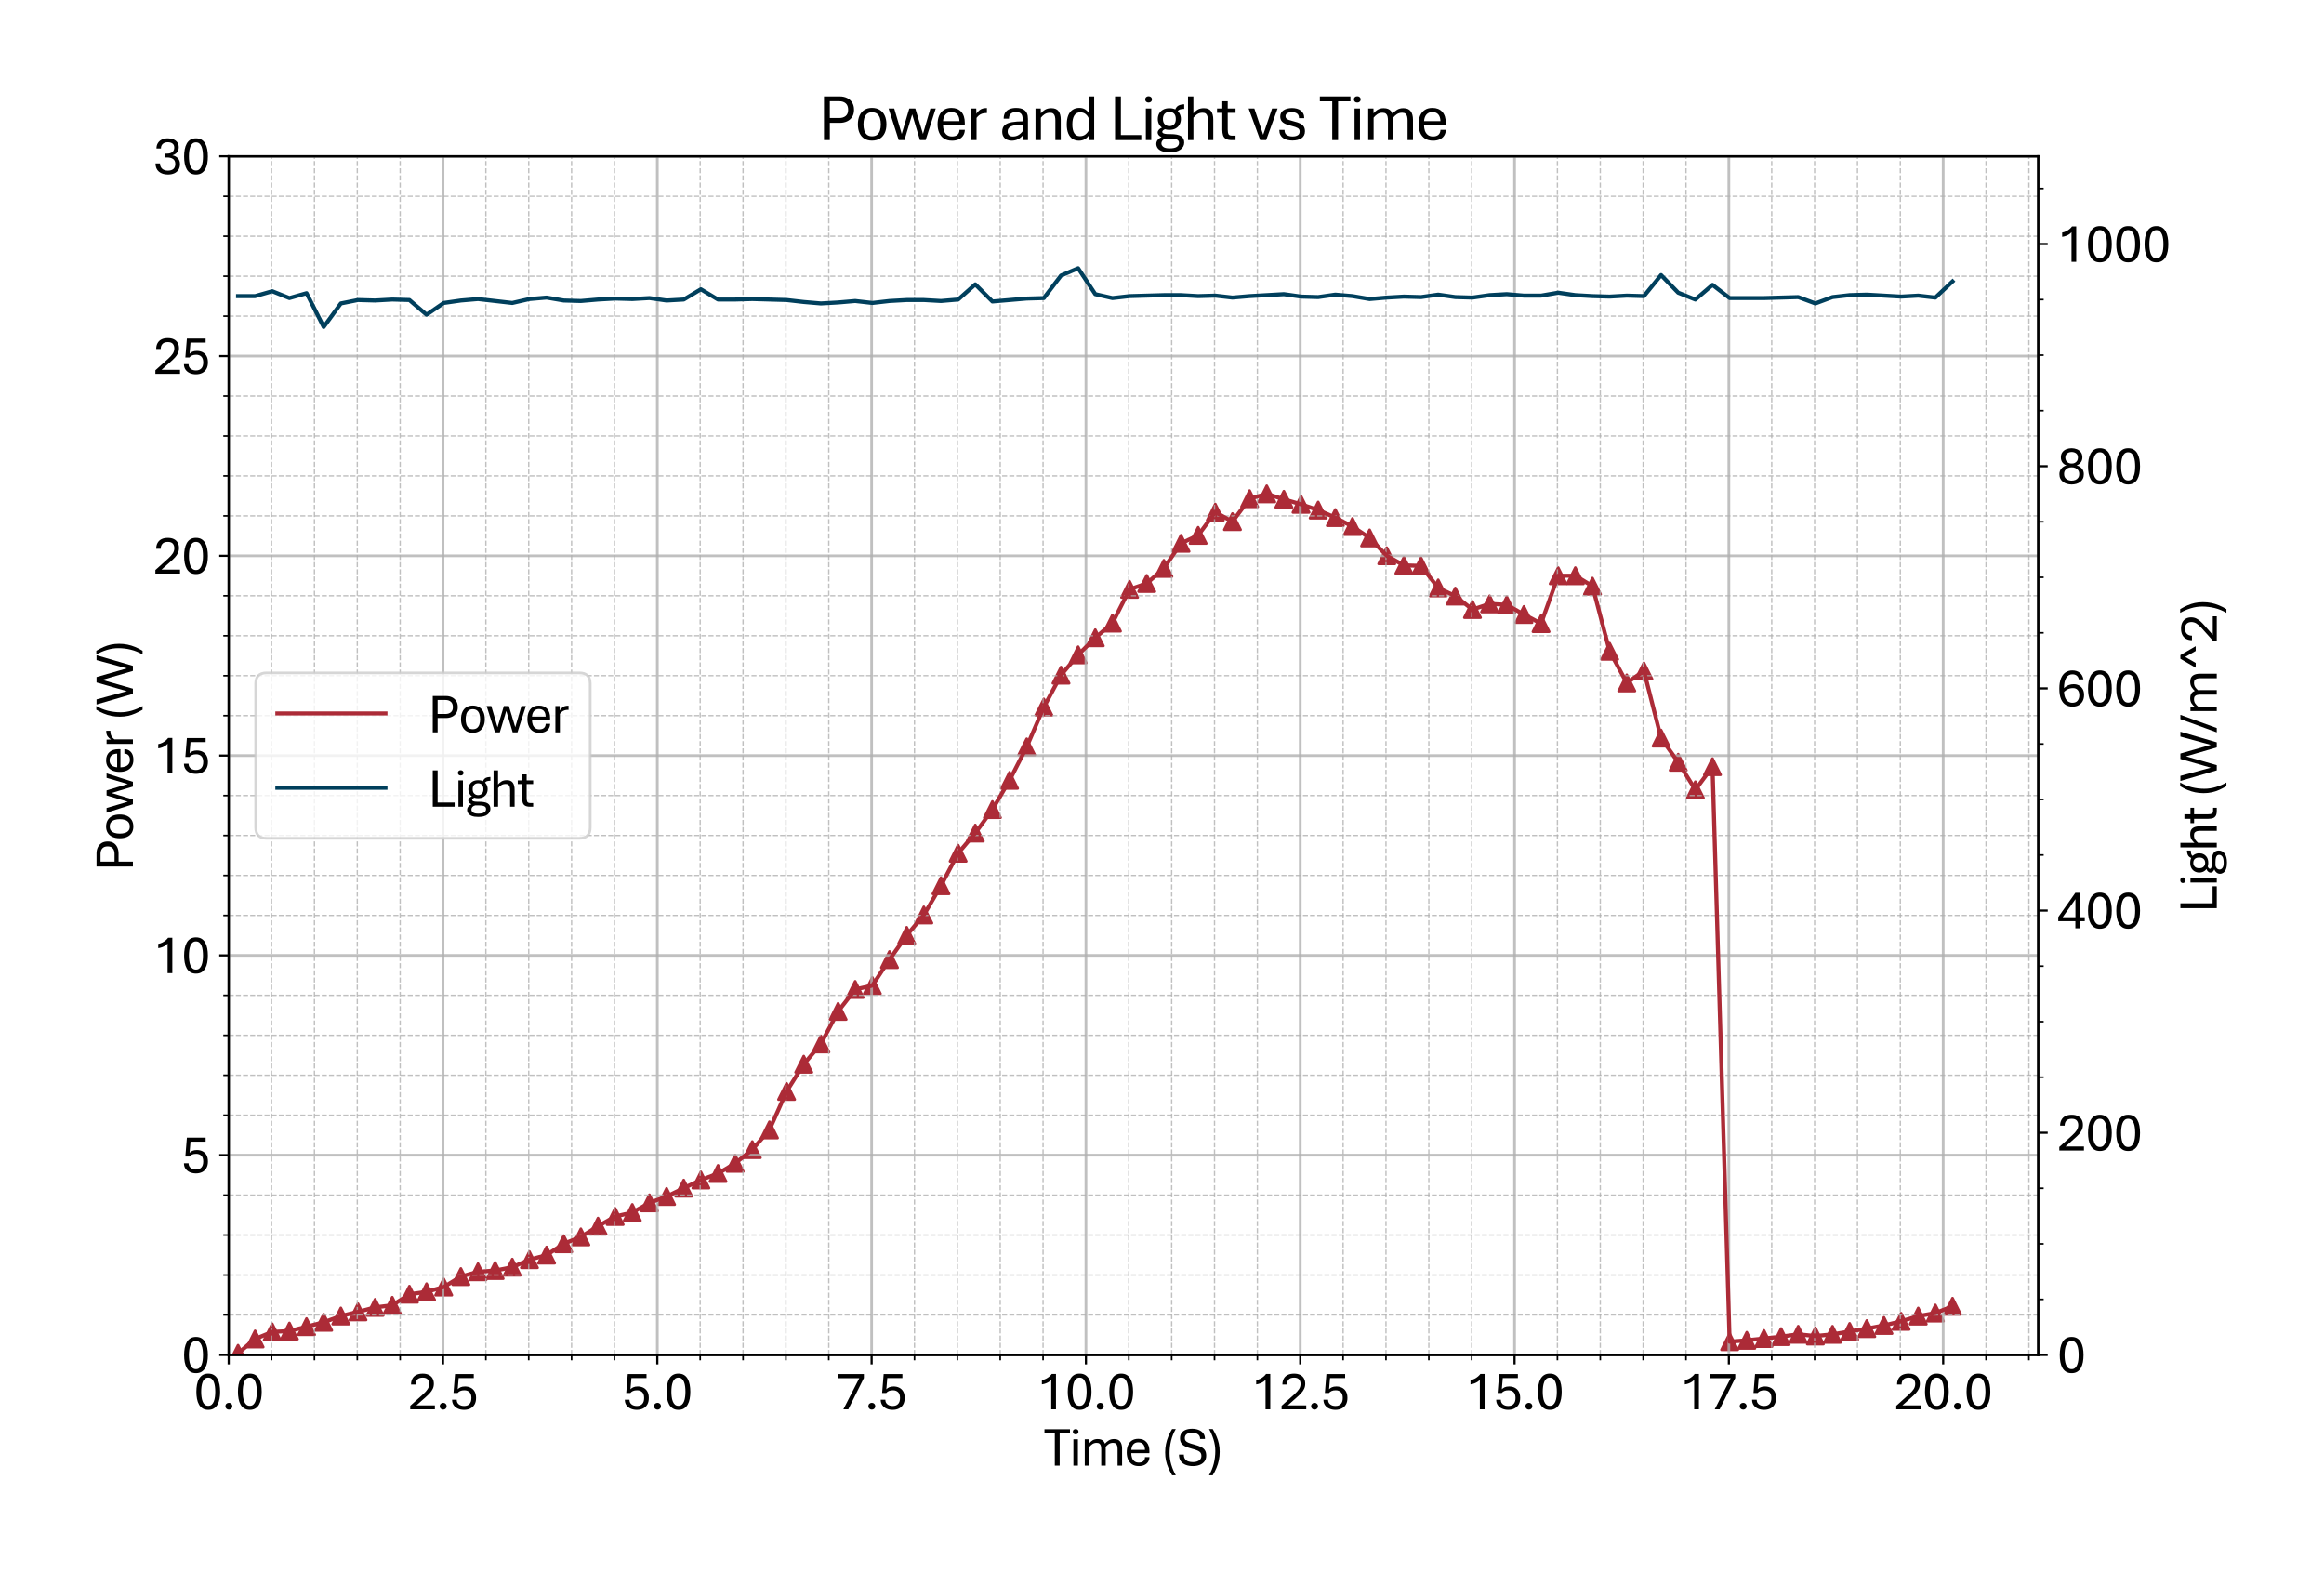 <?xml version="1.0" encoding="utf-8" standalone="no"?>
<!DOCTYPE svg PUBLIC "-//W3C//DTD SVG 1.1//EN"
  "http://www.w3.org/Graphics/SVG/1.1/DTD/svg11.dtd">
<svg xmlns:xlink="http://www.w3.org/1999/xlink" width="859.969pt" height="581.831pt" viewBox="0 0 859.969 581.831" xmlns="http://www.w3.org/2000/svg" version="1.1">
 <defs>
  <style type="text/css">*{stroke-linejoin: round; stroke-linecap: butt}</style>
 </defs>
 <g id="figure_1">
  <g id="patch_1">
   <path d="M 0 581.831 
L 859.969 581.831 
L 859.969 0 
L 0 0 
z
" style="fill: #ffffff"/>
  </g>
  <g id="axes_1">
   <g id="patch_2">
    <path d="M 84.628 501.353 
L 754.228 501.353 
L 754.228 57.833 
L 84.628 57.833 
z
" style="fill: #ffffff"/>
   </g>
   <g id="PathCollection_1">
    <defs>
     <path id="m23417f4161" d="M 0 -3 
L -3 3 
L 3 3 
z
" style="stroke: #ac2b37"/>
    </defs>
    <g clip-path="url(#p461cd29abd)">
     <use xlink:href="#m23417f4161" x="88.086" y="500.761" style="fill: #ac2b37; stroke: #ac2b37"/>
     <use xlink:href="#m23417f4161" x="94.398" y="495.439" style="fill: #ac2b37; stroke: #ac2b37"/>
     <use xlink:href="#m23417f4161" x="100.742" y="492.837" style="fill: #ac2b37; stroke: #ac2b37"/>
     <use xlink:href="#m23417f4161" x="107.087" y="492.526" style="fill: #ac2b37; stroke: #ac2b37"/>
     <use xlink:href="#m23417f4161" x="113.431" y="490.885" style="fill: #ac2b37; stroke: #ac2b37"/>
     <use xlink:href="#m23417f4161" x="119.775" y="489.274" style="fill: #ac2b37; stroke: #ac2b37"/>
     <use xlink:href="#m23417f4161" x="126.119" y="486.953" style="fill: #ac2b37; stroke: #ac2b37"/>
     <use xlink:href="#m23417f4161" x="132.463" y="485.415" style="fill: #ac2b37; stroke: #ac2b37"/>
     <use xlink:href="#m23417f4161" x="138.808" y="483.76" style="fill: #ac2b37; stroke: #ac2b37"/>
     <use xlink:href="#m23417f4161" x="145.152" y="482.991" style="fill: #ac2b37; stroke: #ac2b37"/>
     <use xlink:href="#m23417f4161" x="151.496" y="478.896" style="fill: #ac2b37; stroke: #ac2b37"/>
     <use xlink:href="#m23417f4161" x="157.84" y="477.994" style="fill: #ac2b37; stroke: #ac2b37"/>
     <use xlink:href="#m23417f4161" x="164.185" y="476.234" style="fill: #ac2b37; stroke: #ac2b37"/>
     <use xlink:href="#m23417f4161" x="170.529" y="472.361" style="fill: #ac2b37; stroke: #ac2b37"/>
     <use xlink:href="#m23417f4161" x="176.873" y="470.587" style="fill: #ac2b37; stroke: #ac2b37"/>
     <use xlink:href="#m23417f4161" x="183.217" y="470.129" style="fill: #ac2b37; stroke: #ac2b37"/>
     <use xlink:href="#m23417f4161" x="189.561" y="468.887" style="fill: #ac2b37; stroke: #ac2b37"/>
     <use xlink:href="#m23417f4161" x="195.906" y="466.107" style="fill: #ac2b37; stroke: #ac2b37"/>
     <use xlink:href="#m23417f4161" x="202.25" y="464.407" style="fill: #ac2b37; stroke: #ac2b37"/>
     <use xlink:href="#m23417f4161" x="208.594" y="460.223" style="fill: #ac2b37; stroke: #ac2b37"/>
     <use xlink:href="#m23417f4161" x="214.938" y="457.681" style="fill: #ac2b37; stroke: #ac2b37"/>
     <use xlink:href="#m23417f4161" x="221.282" y="453.704" style="fill: #ac2b37; stroke: #ac2b37"/>
     <use xlink:href="#m23417f4161" x="227.627" y="450.126" style="fill: #ac2b37; stroke: #ac2b37"/>
     <use xlink:href="#m23417f4161" x="233.971" y="448.662" style="fill: #ac2b37; stroke: #ac2b37"/>
     <use xlink:href="#m23417f4161" x="240.315" y="445.085" style="fill: #ac2b37; stroke: #ac2b37"/>
     <use xlink:href="#m23417f4161" x="246.659" y="442.719" style="fill: #ac2b37; stroke: #ac2b37"/>
     <use xlink:href="#m23417f4161" x="253.004" y="439.644" style="fill: #ac2b37; stroke: #ac2b37"/>
     <use xlink:href="#m23417f4161" x="259.348" y="436.628" style="fill: #ac2b37; stroke: #ac2b37"/>
     <use xlink:href="#m23417f4161" x="265.692" y="434.218" style="fill: #ac2b37; stroke: #ac2b37"/>
     <use xlink:href="#m23417f4161" x="272.036" y="430.463" style="fill: #ac2b37; stroke: #ac2b37"/>
     <use xlink:href="#m23417f4161" x="278.38" y="425.392" style="fill: #ac2b37; stroke: #ac2b37"/>
     <use xlink:href="#m23417f4161" x="284.725" y="418.089" style="fill: #ac2b37; stroke: #ac2b37"/>
     <use xlink:href="#m23417f4161" x="291.069" y="403.852" style="fill: #ac2b37; stroke: #ac2b37"/>
     <use xlink:href="#m23417f4161" x="297.413" y="393.784" style="fill: #ac2b37; stroke: #ac2b37"/>
     <use xlink:href="#m23417f4161" x="303.757" y="386.289" style="fill: #ac2b37; stroke: #ac2b37"/>
     <use xlink:href="#m23417f4161" x="310.133" y="374.24" style="fill: #ac2b37; stroke: #ac2b37"/>
     <use xlink:href="#m23417f4161" x="316.446" y="366.123" style="fill: #ac2b37; stroke: #ac2b37"/>
     <use xlink:href="#m23417f4161" x="322.79" y="364.689" style="fill: #ac2b37; stroke: #ac2b37"/>
     <use xlink:href="#m23417f4161" x="329.134" y="355.065" style="fill: #ac2b37; stroke: #ac2b37"/>
     <use xlink:href="#m23417f4161" x="335.51" y="346.12" style="fill: #ac2b37; stroke: #ac2b37"/>
     <use xlink:href="#m23417f4161" x="341.854" y="338.566" style="fill: #ac2b37; stroke: #ac2b37"/>
     <use xlink:href="#m23417f4161" x="348.198" y="327.744" style="fill: #ac2b37; stroke: #ac2b37"/>
     <use xlink:href="#m23417f4161" x="354.543" y="315.725" style="fill: #ac2b37; stroke: #ac2b37"/>
     <use xlink:href="#m23417f4161" x="360.887" y="308.259" style="fill: #ac2b37; stroke: #ac2b37"/>
     <use xlink:href="#m23417f4161" x="367.231" y="299.566" style="fill: #ac2b37; stroke: #ac2b37"/>
     <use xlink:href="#m23417f4161" x="373.575" y="288.744" style="fill: #ac2b37; stroke: #ac2b37"/>
     <use xlink:href="#m23417f4161" x="379.92" y="276.37" style="fill: #ac2b37; stroke: #ac2b37"/>
     <use xlink:href="#m23417f4161" x="386.264" y="261.63" style="fill: #ac2b37; stroke: #ac2b37"/>
     <use xlink:href="#m23417f4161" x="392.608" y="249.832" style="fill: #ac2b37; stroke: #ac2b37"/>
     <use xlink:href="#m23417f4161" x="398.952" y="242.307" style="fill: #ac2b37; stroke: #ac2b37"/>
     <use xlink:href="#m23417f4161" x="405.296" y="235.994" style="fill: #ac2b37; stroke: #ac2b37"/>
     <use xlink:href="#m23417f4161" x="411.641" y="230.569" style="fill: #ac2b37; stroke: #ac2b37"/>
     <use xlink:href="#m23417f4161" x="417.985" y="218.076" style="fill: #ac2b37; stroke: #ac2b37"/>
     <use xlink:href="#m23417f4161" x="424.329" y="215.888" style="fill: #ac2b37; stroke: #ac2b37"/>
     <use xlink:href="#m23417f4161" x="430.673" y="210.315" style="fill: #ac2b37; stroke: #ac2b37"/>
     <use xlink:href="#m23417f4161" x="437.017" y="201.045" style="fill: #ac2b37; stroke: #ac2b37"/>
     <use xlink:href="#m23417f4161" x="443.362" y="198.103" style="fill: #ac2b37; stroke: #ac2b37"/>
     <use xlink:href="#m23417f4161" x="449.706" y="189.514" style="fill: #ac2b37; stroke: #ac2b37"/>
     <use xlink:href="#m23417f4161" x="456.05" y="193.017" style="fill: #ac2b37; stroke: #ac2b37"/>
     <use xlink:href="#m23417f4161" x="462.394" y="184.531" style="fill: #ac2b37; stroke: #ac2b37"/>
     <use xlink:href="#m23417f4161" x="468.739" y="182.743" style="fill: #ac2b37; stroke: #ac2b37"/>
     <use xlink:href="#m23417f4161" x="475.083" y="184.753" style="fill: #ac2b37; stroke: #ac2b37"/>
     <use xlink:href="#m23417f4161" x="481.427" y="186.601" style="fill: #ac2b37; stroke: #ac2b37"/>
     <use xlink:href="#m23417f4161" x="487.771" y="188.745" style="fill: #ac2b37; stroke: #ac2b37"/>
     <use xlink:href="#m23417f4161" x="494.115" y="191.524" style="fill: #ac2b37; stroke: #ac2b37"/>
     <use xlink:href="#m23417f4161" x="500.46" y="194.821" style="fill: #ac2b37; stroke: #ac2b37"/>
     <use xlink:href="#m23417f4161" x="506.804" y="199.049" style="fill: #ac2b37; stroke: #ac2b37"/>
     <use xlink:href="#m23417f4161" x="513.148" y="205.643" style="fill: #ac2b37; stroke: #ac2b37"/>
     <use xlink:href="#m23417f4161" x="519.492" y="209.206" style="fill: #ac2b37; stroke: #ac2b37"/>
     <use xlink:href="#m23417f4161" x="525.836" y="209.383" style="fill: #ac2b37; stroke: #ac2b37"/>
     <use xlink:href="#m23417f4161" x="532.181" y="217.544" style="fill: #ac2b37; stroke: #ac2b37"/>
     <use xlink:href="#m23417f4161" x="538.525" y="220.575" style="fill: #ac2b37; stroke: #ac2b37"/>
     <use xlink:href="#m23417f4161" x="544.869" y="225.542" style="fill: #ac2b37; stroke: #ac2b37"/>
     <use xlink:href="#m23417f4161" x="551.213" y="223.458" style="fill: #ac2b37; stroke: #ac2b37"/>
     <use xlink:href="#m23417f4161" x="557.558" y="223.798" style="fill: #ac2b37; stroke: #ac2b37"/>
     <use xlink:href="#m23417f4161" x="563.902" y="227.39" style="fill: #ac2b37; stroke: #ac2b37"/>
     <use xlink:href="#m23417f4161" x="570.246" y="230.746" style="fill: #ac2b37; stroke: #ac2b37"/>
     <use xlink:href="#m23417f4161" x="576.59" y="213.035" style="fill: #ac2b37; stroke: #ac2b37"/>
     <use xlink:href="#m23417f4161" x="582.934" y="213.035" style="fill: #ac2b37; stroke: #ac2b37"/>
     <use xlink:href="#m23417f4161" x="589.279" y="216.894" style="fill: #ac2b37; stroke: #ac2b37"/>
     <use xlink:href="#m23417f4161" x="595.623" y="240.977" style="fill: #ac2b37; stroke: #ac2b37"/>
     <use xlink:href="#m23417f4161" x="601.967" y="252.7" style="fill: #ac2b37; stroke: #ac2b37"/>
     <use xlink:href="#m23417f4161" x="608.311" y="248.265" style="fill: #ac2b37; stroke: #ac2b37"/>
     <use xlink:href="#m23417f4161" x="614.655" y="273.117" style="fill: #ac2b37; stroke: #ac2b37"/>
     <use xlink:href="#m23417f4161" x="621" y="282.061" style="fill: #ac2b37; stroke: #ac2b37"/>
     <use xlink:href="#m23417f4161" x="627.344" y="292.248" style="fill: #ac2b37; stroke: #ac2b37"/>
     <use xlink:href="#m23417f4161" x="633.688" y="283.688" style="fill: #ac2b37; stroke: #ac2b37"/>
     <use xlink:href="#m23417f4161" x="640.032" y="496.459" style="fill: #ac2b37; stroke: #ac2b37"/>
     <use xlink:href="#m23417f4161" x="646.376" y="495.942" style="fill: #ac2b37; stroke: #ac2b37"/>
     <use xlink:href="#m23417f4161" x="652.721" y="495.276" style="fill: #ac2b37; stroke: #ac2b37"/>
     <use xlink:href="#m23417f4161" x="659.065" y="494.581" style="fill: #ac2b37; stroke: #ac2b37"/>
     <use xlink:href="#m23417f4161" x="665.409" y="493.724" style="fill: #ac2b37; stroke: #ac2b37"/>
     <use xlink:href="#m23417f4161" x="671.753" y="494.36" style="fill: #ac2b37; stroke: #ac2b37"/>
     <use xlink:href="#m23417f4161" x="678.098" y="493.739" style="fill: #ac2b37; stroke: #ac2b37"/>
     <use xlink:href="#m23417f4161" x="684.442" y="492.674" style="fill: #ac2b37; stroke: #ac2b37"/>
     <use xlink:href="#m23417f4161" x="690.786" y="491.61" style="fill: #ac2b37; stroke: #ac2b37"/>
     <use xlink:href="#m23417f4161" x="697.13" y="490.442" style="fill: #ac2b37; stroke: #ac2b37"/>
     <use xlink:href="#m23417f4161" x="703.474" y="488.919" style="fill: #ac2b37; stroke: #ac2b37"/>
     <use xlink:href="#m23417f4161" x="709.819" y="486.982" style="fill: #ac2b37; stroke: #ac2b37"/>
     <use xlink:href="#m23417f4161" x="716.163" y="485.859" style="fill: #ac2b37; stroke: #ac2b37"/>
     <use xlink:href="#m23417f4161" x="722.507" y="483.346" style="fill: #ac2b37; stroke: #ac2b37"/>
    </g>
   </g>
   <g id="matplotlib.axis_1">
    <g id="xtick_1">
     <g id="line2d_1">
      <path d="M 84.628 501.353 
L 84.628 57.833 
" clip-path="url(#p461cd29abd)" style="fill: none; stroke: #b0b0b0; stroke-opacity: 0.8; stroke-linecap: square"/>
     </g>
     <g id="line2d_2">
      <defs>
       <path id="mc27ac2a22e" d="M 0 0 
L 0 3.5 
" style="stroke: #000000; stroke-width: 0.8"/>
      </defs>
      <g>
       <use xlink:href="#mc27ac2a22e" x="84.628" y="501.353" style="stroke: #000000; stroke-width: 0.8"/>
      </g>
     </g>
     <g id="text_1">
      <!-- 0.0 -->
      <g transform="translate(71.708 521.496) scale(0.2 -0.2)">
       <defs>
        <path id="AptosDisplay-30" d="M 1672 -56 
Q 1291 -56 1028 105 
Q 766 266 605 552 
Q 444 838 372 1216 
Q 300 1594 300 2031 
Q 300 2475 372 2856 
Q 444 3238 605 3525 
Q 766 3813 1028 3973 
Q 1291 4134 1672 4134 
Q 2053 4134 2317 3975 
Q 2581 3816 2742 3527 
Q 2903 3238 2975 2858 
Q 3047 2478 3047 2038 
Q 3047 1597 2975 1217 
Q 2903 838 2742 552 
Q 2581 266 2318 105 
Q 2056 -56 1672 -56 
z
M 1672 409 
Q 1916 409 2073 550 
Q 2231 691 2322 925 
Q 2413 1159 2448 1448 
Q 2484 1738 2484 2038 
Q 2484 2338 2448 2628 
Q 2413 2919 2322 3153 
Q 2231 3388 2073 3527 
Q 1916 3666 1669 3666 
Q 1428 3666 1268 3527 
Q 1109 3388 1020 3153 
Q 931 2919 893 2628 
Q 856 2338 856 2038 
Q 856 1741 893 1450 
Q 931 1159 1020 925 
Q 1109 691 1268 550 
Q 1428 409 1672 409 
z
" transform="scale(0.016)"/>
        <path id="AptosDisplay-2e" d="M 794 -31 
Q 619 -31 503 83 
Q 388 197 388 363 
Q 388 534 503 645 
Q 619 756 794 756 
Q 963 756 1077 645 
Q 1191 534 1191 363 
Q 1191 197 1077 83 
Q 963 -31 794 -31 
z
" transform="scale(0.016)"/>
       </defs>
       <use xlink:href="#AptosDisplay-30"/>
       <use xlink:href="#AptosDisplay-2e" x="52.295"/>
       <use xlink:href="#AptosDisplay-30" x="76.904"/>
      </g>
     </g>
    </g>
    <g id="xtick_2">
     <g id="line2d_3">
      <path d="M 163.931 501.353 
L 163.931 57.833 
" clip-path="url(#p461cd29abd)" style="fill: none; stroke: #b0b0b0; stroke-opacity: 0.8; stroke-linecap: square"/>
     </g>
     <g id="line2d_4">
      <g>
       <use xlink:href="#mc27ac2a22e" x="163.931" y="501.353" style="stroke: #000000; stroke-width: 0.8"/>
      </g>
     </g>
     <g id="text_2">
      <!-- 2.5 -->
      <g transform="translate(151.01 521.496) scale(0.2 -0.2)">
       <defs>
        <path id="AptosDisplay-32" d="M 247 0 
L 247 413 
L 1725 1741 
Q 2100 2081 2269 2351 
Q 2438 2622 2438 2938 
Q 2438 3256 2263 3461 
Q 2088 3666 1691 3666 
Q 1247 3666 1055 3439 
Q 863 3213 863 2869 
L 341 2869 
Q 341 3250 491 3534 
Q 641 3819 941 3975 
Q 1241 4131 1691 4131 
Q 2103 4131 2390 3986 
Q 2678 3841 2828 3578 
Q 2978 3316 2978 2959 
Q 2978 2638 2853 2375 
Q 2728 2113 2517 1883 
Q 2306 1653 2044 1425 
L 959 463 
L 3097 463 
L 3097 0 
L 247 0 
z
" transform="scale(0.016)"/>
        <path id="AptosDisplay-35" d="M 1669 -56 
Q 1278 -56 964 83 
Q 650 222 465 483 
Q 281 744 281 1113 
L 816 1113 
Q 816 778 1055 584 
Q 1294 391 1669 391 
Q 2069 391 2291 625 
Q 2513 859 2513 1319 
Q 2513 1772 2291 1989 
Q 2069 2206 1697 2206 
Q 1409 2206 1223 2123 
Q 1038 2041 916 1894 
L 444 1894 
L 622 4078 
L 2788 4078 
L 2788 3613 
L 1041 3613 
L 931 2322 
Q 1044 2453 1251 2550 
Q 1459 2647 1775 2647 
Q 2131 2647 2420 2506 
Q 2709 2366 2881 2072 
Q 3053 1778 3053 1319 
Q 3053 863 2875 558 
Q 2697 253 2384 98 
Q 2072 -56 1669 -56 
z
" transform="scale(0.016)"/>
       </defs>
       <use xlink:href="#AptosDisplay-32"/>
       <use xlink:href="#AptosDisplay-2e" x="52.295"/>
       <use xlink:href="#AptosDisplay-35" x="76.904"/>
      </g>
     </g>
    </g>
    <g id="xtick_3">
     <g id="line2d_5">
      <path d="M 243.233 501.353 
L 243.233 57.833 
" clip-path="url(#p461cd29abd)" style="fill: none; stroke: #b0b0b0; stroke-opacity: 0.8; stroke-linecap: square"/>
     </g>
     <g id="line2d_6">
      <g>
       <use xlink:href="#mc27ac2a22e" x="243.233" y="501.353" style="stroke: #000000; stroke-width: 0.8"/>
      </g>
     </g>
     <g id="text_3">
      <!-- 5.0 -->
      <g transform="translate(230.313 521.496) scale(0.2 -0.2)">
       <use xlink:href="#AptosDisplay-35"/>
       <use xlink:href="#AptosDisplay-2e" x="52.295"/>
       <use xlink:href="#AptosDisplay-30" x="76.904"/>
      </g>
     </g>
    </g>
    <g id="xtick_4">
     <g id="line2d_7">
      <path d="M 322.536 501.353 
L 322.536 57.833 
" clip-path="url(#p461cd29abd)" style="fill: none; stroke: #b0b0b0; stroke-opacity: 0.8; stroke-linecap: square"/>
     </g>
     <g id="line2d_8">
      <g>
       <use xlink:href="#mc27ac2a22e" x="322.536" y="501.353" style="stroke: #000000; stroke-width: 0.8"/>
      </g>
     </g>
     <g id="text_4">
      <!-- 7.5 -->
      <g transform="translate(309.616 521.496) scale(0.2 -0.2)">
       <defs>
        <path id="AptosDisplay-37" d="M 766 0 
L 2609 3600 
L 194 3600 
L 194 4078 
L 3141 4078 
L 3141 3622 
L 1334 0 
L 766 0 
z
" transform="scale(0.016)"/>
       </defs>
       <use xlink:href="#AptosDisplay-37"/>
       <use xlink:href="#AptosDisplay-2e" x="52.295"/>
       <use xlink:href="#AptosDisplay-35" x="76.904"/>
      </g>
     </g>
    </g>
    <g id="xtick_5">
     <g id="line2d_9">
      <path d="M 401.839 501.353 
L 401.839 57.833 
" clip-path="url(#p461cd29abd)" style="fill: none; stroke: #b0b0b0; stroke-opacity: 0.8; stroke-linecap: square"/>
     </g>
     <g id="line2d_10">
      <g>
       <use xlink:href="#mc27ac2a22e" x="401.839" y="501.353" style="stroke: #000000; stroke-width: 0.8"/>
      </g>
     </g>
     <g id="text_5">
      <!-- 10.0 -->
      <g transform="translate(383.689 521.496) scale(0.2 -0.2)">
       <defs>
        <path id="AptosDisplay-31" d="M 1659 0 
L 1659 3425 
Q 1575 3309 1420 3201 
Q 1266 3094 1052 3009 
Q 838 2925 578 2888 
L 578 3381 
Q 834 3425 1057 3540 
Q 1281 3656 1453 3806 
Q 1625 3956 1719 4094 
L 2206 4094 
L 2206 0 
L 1659 0 
z
" transform="scale(0.016)"/>
       </defs>
       <use xlink:href="#AptosDisplay-31"/>
       <use xlink:href="#AptosDisplay-30" x="52.295"/>
       <use xlink:href="#AptosDisplay-2e" x="104.59"/>
       <use xlink:href="#AptosDisplay-30" x="129.199"/>
      </g>
     </g>
    </g>
    <g id="xtick_6">
     <g id="line2d_11">
      <path d="M 481.141 501.353 
L 481.141 57.833 
" clip-path="url(#p461cd29abd)" style="fill: none; stroke: #b0b0b0; stroke-opacity: 0.8; stroke-linecap: square"/>
     </g>
     <g id="line2d_12">
      <g>
       <use xlink:href="#mc27ac2a22e" x="481.141" y="501.353" style="stroke: #000000; stroke-width: 0.8"/>
      </g>
     </g>
     <g id="text_6">
      <!-- 12.5 -->
      <g transform="translate(462.991 521.496) scale(0.2 -0.2)">
       <use xlink:href="#AptosDisplay-31"/>
       <use xlink:href="#AptosDisplay-32" x="52.295"/>
       <use xlink:href="#AptosDisplay-2e" x="104.59"/>
       <use xlink:href="#AptosDisplay-35" x="129.199"/>
      </g>
     </g>
    </g>
    <g id="xtick_7">
     <g id="line2d_13">
      <path d="M 560.444 501.353 
L 560.444 57.833 
" clip-path="url(#p461cd29abd)" style="fill: none; stroke: #b0b0b0; stroke-opacity: 0.8; stroke-linecap: square"/>
     </g>
     <g id="line2d_14">
      <g>
       <use xlink:href="#mc27ac2a22e" x="560.444" y="501.353" style="stroke: #000000; stroke-width: 0.8"/>
      </g>
     </g>
     <g id="text_7">
      <!-- 15.0 -->
      <g transform="translate(542.294 521.496) scale(0.2 -0.2)">
       <use xlink:href="#AptosDisplay-31"/>
       <use xlink:href="#AptosDisplay-35" x="52.295"/>
       <use xlink:href="#AptosDisplay-2e" x="104.59"/>
       <use xlink:href="#AptosDisplay-30" x="129.199"/>
      </g>
     </g>
    </g>
    <g id="xtick_8">
     <g id="line2d_15">
      <path d="M 639.747 501.353 
L 639.747 57.833 
" clip-path="url(#p461cd29abd)" style="fill: none; stroke: #b0b0b0; stroke-opacity: 0.8; stroke-linecap: square"/>
     </g>
     <g id="line2d_16">
      <g>
       <use xlink:href="#mc27ac2a22e" x="639.747" y="501.353" style="stroke: #000000; stroke-width: 0.8"/>
      </g>
     </g>
     <g id="text_8">
      <!-- 17.5 -->
      <g transform="translate(621.597 521.496) scale(0.2 -0.2)">
       <use xlink:href="#AptosDisplay-31"/>
       <use xlink:href="#AptosDisplay-37" x="52.295"/>
       <use xlink:href="#AptosDisplay-2e" x="104.59"/>
       <use xlink:href="#AptosDisplay-35" x="129.199"/>
      </g>
     </g>
    </g>
    <g id="xtick_9">
     <g id="line2d_17">
      <path d="M 719.049 501.353 
L 719.049 57.833 
" clip-path="url(#p461cd29abd)" style="fill: none; stroke: #b0b0b0; stroke-opacity: 0.8; stroke-linecap: square"/>
     </g>
     <g id="line2d_18">
      <g>
       <use xlink:href="#mc27ac2a22e" x="719.049" y="501.353" style="stroke: #000000; stroke-width: 0.8"/>
      </g>
     </g>
     <g id="text_9">
      <!-- 20.0 -->
      <g transform="translate(700.899 521.496) scale(0.2 -0.2)">
       <use xlink:href="#AptosDisplay-32"/>
       <use xlink:href="#AptosDisplay-30" x="52.295"/>
       <use xlink:href="#AptosDisplay-2e" x="104.59"/>
       <use xlink:href="#AptosDisplay-30" x="129.199"/>
      </g>
     </g>
    </g>
    <g id="xtick_10">
     <g id="line2d_19">
      <path d="M 100.489 501.353 
L 100.489 57.833 
" clip-path="url(#p461cd29abd)" style="fill: none; stroke-dasharray: 1.85,0.8; stroke-dashoffset: 0; stroke: #b0b0b0; stroke-opacity: 0.8; stroke-width: 0.5"/>
     </g>
     <g id="line2d_20">
      <defs>
       <path id="m105aeeba34" d="M 0 0 
L 0 2 
" style="stroke: #000000; stroke-width: 0.6"/>
      </defs>
      <g>
       <use xlink:href="#m105aeeba34" x="100.489" y="501.353" style="stroke: #000000; stroke-width: 0.6"/>
      </g>
     </g>
    </g>
    <g id="xtick_11">
     <g id="line2d_21">
      <path d="M 116.349 501.353 
L 116.349 57.833 
" clip-path="url(#p461cd29abd)" style="fill: none; stroke-dasharray: 1.85,0.8; stroke-dashoffset: 0; stroke: #b0b0b0; stroke-opacity: 0.8; stroke-width: 0.5"/>
     </g>
     <g id="line2d_22">
      <g>
       <use xlink:href="#m105aeeba34" x="116.349" y="501.353" style="stroke: #000000; stroke-width: 0.6"/>
      </g>
     </g>
    </g>
    <g id="xtick_12">
     <g id="line2d_23">
      <path d="M 132.21 501.353 
L 132.21 57.833 
" clip-path="url(#p461cd29abd)" style="fill: none; stroke-dasharray: 1.85,0.8; stroke-dashoffset: 0; stroke: #b0b0b0; stroke-opacity: 0.8; stroke-width: 0.5"/>
     </g>
     <g id="line2d_24">
      <g>
       <use xlink:href="#m105aeeba34" x="132.21" y="501.353" style="stroke: #000000; stroke-width: 0.6"/>
      </g>
     </g>
    </g>
    <g id="xtick_13">
     <g id="line2d_25">
      <path d="M 148.07 501.353 
L 148.07 57.833 
" clip-path="url(#p461cd29abd)" style="fill: none; stroke-dasharray: 1.85,0.8; stroke-dashoffset: 0; stroke: #b0b0b0; stroke-opacity: 0.8; stroke-width: 0.5"/>
     </g>
     <g id="line2d_26">
      <g>
       <use xlink:href="#m105aeeba34" x="148.07" y="501.353" style="stroke: #000000; stroke-width: 0.6"/>
      </g>
     </g>
    </g>
    <g id="xtick_14">
     <g id="line2d_27">
      <path d="M 179.791 501.353 
L 179.791 57.833 
" clip-path="url(#p461cd29abd)" style="fill: none; stroke-dasharray: 1.85,0.8; stroke-dashoffset: 0; stroke: #b0b0b0; stroke-opacity: 0.8; stroke-width: 0.5"/>
     </g>
     <g id="line2d_28">
      <g>
       <use xlink:href="#m105aeeba34" x="179.791" y="501.353" style="stroke: #000000; stroke-width: 0.6"/>
      </g>
     </g>
    </g>
    <g id="xtick_15">
     <g id="line2d_29">
      <path d="M 195.652 501.353 
L 195.652 57.833 
" clip-path="url(#p461cd29abd)" style="fill: none; stroke-dasharray: 1.85,0.8; stroke-dashoffset: 0; stroke: #b0b0b0; stroke-opacity: 0.8; stroke-width: 0.5"/>
     </g>
     <g id="line2d_30">
      <g>
       <use xlink:href="#m105aeeba34" x="195.652" y="501.353" style="stroke: #000000; stroke-width: 0.6"/>
      </g>
     </g>
    </g>
    <g id="xtick_16">
     <g id="line2d_31">
      <path d="M 211.512 501.353 
L 211.512 57.833 
" clip-path="url(#p461cd29abd)" style="fill: none; stroke-dasharray: 1.85,0.8; stroke-dashoffset: 0; stroke: #b0b0b0; stroke-opacity: 0.8; stroke-width: 0.5"/>
     </g>
     <g id="line2d_32">
      <g>
       <use xlink:href="#m105aeeba34" x="211.512" y="501.353" style="stroke: #000000; stroke-width: 0.6"/>
      </g>
     </g>
    </g>
    <g id="xtick_17">
     <g id="line2d_33">
      <path d="M 227.373 501.353 
L 227.373 57.833 
" clip-path="url(#p461cd29abd)" style="fill: none; stroke-dasharray: 1.85,0.8; stroke-dashoffset: 0; stroke: #b0b0b0; stroke-opacity: 0.8; stroke-width: 0.5"/>
     </g>
     <g id="line2d_34">
      <g>
       <use xlink:href="#m105aeeba34" x="227.373" y="501.353" style="stroke: #000000; stroke-width: 0.6"/>
      </g>
     </g>
    </g>
    <g id="xtick_18">
     <g id="line2d_35">
      <path d="M 259.094 501.353 
L 259.094 57.833 
" clip-path="url(#p461cd29abd)" style="fill: none; stroke-dasharray: 1.85,0.8; stroke-dashoffset: 0; stroke: #b0b0b0; stroke-opacity: 0.8; stroke-width: 0.5"/>
     </g>
     <g id="line2d_36">
      <g>
       <use xlink:href="#m105aeeba34" x="259.094" y="501.353" style="stroke: #000000; stroke-width: 0.6"/>
      </g>
     </g>
    </g>
    <g id="xtick_19">
     <g id="line2d_37">
      <path d="M 274.955 501.353 
L 274.955 57.833 
" clip-path="url(#p461cd29abd)" style="fill: none; stroke-dasharray: 1.85,0.8; stroke-dashoffset: 0; stroke: #b0b0b0; stroke-opacity: 0.8; stroke-width: 0.5"/>
     </g>
     <g id="line2d_38">
      <g>
       <use xlink:href="#m105aeeba34" x="274.955" y="501.353" style="stroke: #000000; stroke-width: 0.6"/>
      </g>
     </g>
    </g>
    <g id="xtick_20">
     <g id="line2d_39">
      <path d="M 290.815 501.353 
L 290.815 57.833 
" clip-path="url(#p461cd29abd)" style="fill: none; stroke-dasharray: 1.85,0.8; stroke-dashoffset: 0; stroke: #b0b0b0; stroke-opacity: 0.8; stroke-width: 0.5"/>
     </g>
     <g id="line2d_40">
      <g>
       <use xlink:href="#m105aeeba34" x="290.815" y="501.353" style="stroke: #000000; stroke-width: 0.6"/>
      </g>
     </g>
    </g>
    <g id="xtick_21">
     <g id="line2d_41">
      <path d="M 306.676 501.353 
L 306.676 57.833 
" clip-path="url(#p461cd29abd)" style="fill: none; stroke-dasharray: 1.85,0.8; stroke-dashoffset: 0; stroke: #b0b0b0; stroke-opacity: 0.8; stroke-width: 0.5"/>
     </g>
     <g id="line2d_42">
      <g>
       <use xlink:href="#m105aeeba34" x="306.676" y="501.353" style="stroke: #000000; stroke-width: 0.6"/>
      </g>
     </g>
    </g>
    <g id="xtick_22">
     <g id="line2d_43">
      <path d="M 338.397 501.353 
L 338.397 57.833 
" clip-path="url(#p461cd29abd)" style="fill: none; stroke-dasharray: 1.85,0.8; stroke-dashoffset: 0; stroke: #b0b0b0; stroke-opacity: 0.8; stroke-width: 0.5"/>
     </g>
     <g id="line2d_44">
      <g>
       <use xlink:href="#m105aeeba34" x="338.397" y="501.353" style="stroke: #000000; stroke-width: 0.6"/>
      </g>
     </g>
    </g>
    <g id="xtick_23">
     <g id="line2d_45">
      <path d="M 354.257 501.353 
L 354.257 57.833 
" clip-path="url(#p461cd29abd)" style="fill: none; stroke-dasharray: 1.85,0.8; stroke-dashoffset: 0; stroke: #b0b0b0; stroke-opacity: 0.8; stroke-width: 0.5"/>
     </g>
     <g id="line2d_46">
      <g>
       <use xlink:href="#m105aeeba34" x="354.257" y="501.353" style="stroke: #000000; stroke-width: 0.6"/>
      </g>
     </g>
    </g>
    <g id="xtick_24">
     <g id="line2d_47">
      <path d="M 370.118 501.353 
L 370.118 57.833 
" clip-path="url(#p461cd29abd)" style="fill: none; stroke-dasharray: 1.85,0.8; stroke-dashoffset: 0; stroke: #b0b0b0; stroke-opacity: 0.8; stroke-width: 0.5"/>
     </g>
     <g id="line2d_48">
      <g>
       <use xlink:href="#m105aeeba34" x="370.118" y="501.353" style="stroke: #000000; stroke-width: 0.6"/>
      </g>
     </g>
    </g>
    <g id="xtick_25">
     <g id="line2d_49">
      <path d="M 385.978 501.353 
L 385.978 57.833 
" clip-path="url(#p461cd29abd)" style="fill: none; stroke-dasharray: 1.85,0.8; stroke-dashoffset: 0; stroke: #b0b0b0; stroke-opacity: 0.8; stroke-width: 0.5"/>
     </g>
     <g id="line2d_50">
      <g>
       <use xlink:href="#m105aeeba34" x="385.978" y="501.353" style="stroke: #000000; stroke-width: 0.6"/>
      </g>
     </g>
    </g>
    <g id="xtick_26">
     <g id="line2d_51">
      <path d="M 417.699 501.353 
L 417.699 57.833 
" clip-path="url(#p461cd29abd)" style="fill: none; stroke-dasharray: 1.85,0.8; stroke-dashoffset: 0; stroke: #b0b0b0; stroke-opacity: 0.8; stroke-width: 0.5"/>
     </g>
     <g id="line2d_52">
      <g>
       <use xlink:href="#m105aeeba34" x="417.699" y="501.353" style="stroke: #000000; stroke-width: 0.6"/>
      </g>
     </g>
    </g>
    <g id="xtick_27">
     <g id="line2d_53">
      <path d="M 433.56 501.353 
L 433.56 57.833 
" clip-path="url(#p461cd29abd)" style="fill: none; stroke-dasharray: 1.85,0.8; stroke-dashoffset: 0; stroke: #b0b0b0; stroke-opacity: 0.8; stroke-width: 0.5"/>
     </g>
     <g id="line2d_54">
      <g>
       <use xlink:href="#m105aeeba34" x="433.56" y="501.353" style="stroke: #000000; stroke-width: 0.6"/>
      </g>
     </g>
    </g>
    <g id="xtick_28">
     <g id="line2d_55">
      <path d="M 449.42 501.353 
L 449.42 57.833 
" clip-path="url(#p461cd29abd)" style="fill: none; stroke-dasharray: 1.85,0.8; stroke-dashoffset: 0; stroke: #b0b0b0; stroke-opacity: 0.8; stroke-width: 0.5"/>
     </g>
     <g id="line2d_56">
      <g>
       <use xlink:href="#m105aeeba34" x="449.42" y="501.353" style="stroke: #000000; stroke-width: 0.6"/>
      </g>
     </g>
    </g>
    <g id="xtick_29">
     <g id="line2d_57">
      <path d="M 465.281 501.353 
L 465.281 57.833 
" clip-path="url(#p461cd29abd)" style="fill: none; stroke-dasharray: 1.85,0.8; stroke-dashoffset: 0; stroke: #b0b0b0; stroke-opacity: 0.8; stroke-width: 0.5"/>
     </g>
     <g id="line2d_58">
      <g>
       <use xlink:href="#m105aeeba34" x="465.281" y="501.353" style="stroke: #000000; stroke-width: 0.6"/>
      </g>
     </g>
    </g>
    <g id="xtick_30">
     <g id="line2d_59">
      <path d="M 497.002 501.353 
L 497.002 57.833 
" clip-path="url(#p461cd29abd)" style="fill: none; stroke-dasharray: 1.85,0.8; stroke-dashoffset: 0; stroke: #b0b0b0; stroke-opacity: 0.8; stroke-width: 0.5"/>
     </g>
     <g id="line2d_60">
      <g>
       <use xlink:href="#m105aeeba34" x="497.002" y="501.353" style="stroke: #000000; stroke-width: 0.6"/>
      </g>
     </g>
    </g>
    <g id="xtick_31">
     <g id="line2d_61">
      <path d="M 512.863 501.353 
L 512.863 57.833 
" clip-path="url(#p461cd29abd)" style="fill: none; stroke-dasharray: 1.85,0.8; stroke-dashoffset: 0; stroke: #b0b0b0; stroke-opacity: 0.8; stroke-width: 0.5"/>
     </g>
     <g id="line2d_62">
      <g>
       <use xlink:href="#m105aeeba34" x="512.863" y="501.353" style="stroke: #000000; stroke-width: 0.6"/>
      </g>
     </g>
    </g>
    <g id="xtick_32">
     <g id="line2d_63">
      <path d="M 528.723 501.353 
L 528.723 57.833 
" clip-path="url(#p461cd29abd)" style="fill: none; stroke-dasharray: 1.85,0.8; stroke-dashoffset: 0; stroke: #b0b0b0; stroke-opacity: 0.8; stroke-width: 0.5"/>
     </g>
     <g id="line2d_64">
      <g>
       <use xlink:href="#m105aeeba34" x="528.723" y="501.353" style="stroke: #000000; stroke-width: 0.6"/>
      </g>
     </g>
    </g>
    <g id="xtick_33">
     <g id="line2d_65">
      <path d="M 544.584 501.353 
L 544.584 57.833 
" clip-path="url(#p461cd29abd)" style="fill: none; stroke-dasharray: 1.85,0.8; stroke-dashoffset: 0; stroke: #b0b0b0; stroke-opacity: 0.8; stroke-width: 0.5"/>
     </g>
     <g id="line2d_66">
      <g>
       <use xlink:href="#m105aeeba34" x="544.584" y="501.353" style="stroke: #000000; stroke-width: 0.6"/>
      </g>
     </g>
    </g>
    <g id="xtick_34">
     <g id="line2d_67">
      <path d="M 576.305 501.353 
L 576.305 57.833 
" clip-path="url(#p461cd29abd)" style="fill: none; stroke-dasharray: 1.85,0.8; stroke-dashoffset: 0; stroke: #b0b0b0; stroke-opacity: 0.8; stroke-width: 0.5"/>
     </g>
     <g id="line2d_68">
      <g>
       <use xlink:href="#m105aeeba34" x="576.305" y="501.353" style="stroke: #000000; stroke-width: 0.6"/>
      </g>
     </g>
    </g>
    <g id="xtick_35">
     <g id="line2d_69">
      <path d="M 592.165 501.353 
L 592.165 57.833 
" clip-path="url(#p461cd29abd)" style="fill: none; stroke-dasharray: 1.85,0.8; stroke-dashoffset: 0; stroke: #b0b0b0; stroke-opacity: 0.8; stroke-width: 0.5"/>
     </g>
     <g id="line2d_70">
      <g>
       <use xlink:href="#m105aeeba34" x="592.165" y="501.353" style="stroke: #000000; stroke-width: 0.6"/>
      </g>
     </g>
    </g>
    <g id="xtick_36">
     <g id="line2d_71">
      <path d="M 608.026 501.353 
L 608.026 57.833 
" clip-path="url(#p461cd29abd)" style="fill: none; stroke-dasharray: 1.85,0.8; stroke-dashoffset: 0; stroke: #b0b0b0; stroke-opacity: 0.8; stroke-width: 0.5"/>
     </g>
     <g id="line2d_72">
      <g>
       <use xlink:href="#m105aeeba34" x="608.026" y="501.353" style="stroke: #000000; stroke-width: 0.6"/>
      </g>
     </g>
    </g>
    <g id="xtick_37">
     <g id="line2d_73">
      <path d="M 623.886 501.353 
L 623.886 57.833 
" clip-path="url(#p461cd29abd)" style="fill: none; stroke-dasharray: 1.85,0.8; stroke-dashoffset: 0; stroke: #b0b0b0; stroke-opacity: 0.8; stroke-width: 0.5"/>
     </g>
     <g id="line2d_74">
      <g>
       <use xlink:href="#m105aeeba34" x="623.886" y="501.353" style="stroke: #000000; stroke-width: 0.6"/>
      </g>
     </g>
    </g>
    <g id="xtick_38">
     <g id="line2d_75">
      <path d="M 655.607 501.353 
L 655.607 57.833 
" clip-path="url(#p461cd29abd)" style="fill: none; stroke-dasharray: 1.85,0.8; stroke-dashoffset: 0; stroke: #b0b0b0; stroke-opacity: 0.8; stroke-width: 0.5"/>
     </g>
     <g id="line2d_76">
      <g>
       <use xlink:href="#m105aeeba34" x="655.607" y="501.353" style="stroke: #000000; stroke-width: 0.6"/>
      </g>
     </g>
    </g>
    <g id="xtick_39">
     <g id="line2d_77">
      <path d="M 671.468 501.353 
L 671.468 57.833 
" clip-path="url(#p461cd29abd)" style="fill: none; stroke-dasharray: 1.85,0.8; stroke-dashoffset: 0; stroke: #b0b0b0; stroke-opacity: 0.8; stroke-width: 0.5"/>
     </g>
     <g id="line2d_78">
      <g>
       <use xlink:href="#m105aeeba34" x="671.468" y="501.353" style="stroke: #000000; stroke-width: 0.6"/>
      </g>
     </g>
    </g>
    <g id="xtick_40">
     <g id="line2d_79">
      <path d="M 687.328 501.353 
L 687.328 57.833 
" clip-path="url(#p461cd29abd)" style="fill: none; stroke-dasharray: 1.85,0.8; stroke-dashoffset: 0; stroke: #b0b0b0; stroke-opacity: 0.8; stroke-width: 0.5"/>
     </g>
     <g id="line2d_80">
      <g>
       <use xlink:href="#m105aeeba34" x="687.328" y="501.353" style="stroke: #000000; stroke-width: 0.6"/>
      </g>
     </g>
    </g>
    <g id="xtick_41">
     <g id="line2d_81">
      <path d="M 703.189 501.353 
L 703.189 57.833 
" clip-path="url(#p461cd29abd)" style="fill: none; stroke-dasharray: 1.85,0.8; stroke-dashoffset: 0; stroke: #b0b0b0; stroke-opacity: 0.8; stroke-width: 0.5"/>
     </g>
     <g id="line2d_82">
      <g>
       <use xlink:href="#m105aeeba34" x="703.189" y="501.353" style="stroke: #000000; stroke-width: 0.6"/>
      </g>
     </g>
    </g>
    <g id="xtick_42">
     <g id="line2d_83">
      <path d="M 734.91 501.353 
L 734.91 57.833 
" clip-path="url(#p461cd29abd)" style="fill: none; stroke-dasharray: 1.85,0.8; stroke-dashoffset: 0; stroke: #b0b0b0; stroke-opacity: 0.8; stroke-width: 0.5"/>
     </g>
     <g id="line2d_84">
      <g>
       <use xlink:href="#m105aeeba34" x="734.91" y="501.353" style="stroke: #000000; stroke-width: 0.6"/>
      </g>
     </g>
    </g>
    <g id="xtick_43">
     <g id="line2d_85">
      <path d="M 750.771 501.353 
L 750.771 57.833 
" clip-path="url(#p461cd29abd)" style="fill: none; stroke-dasharray: 1.85,0.8; stroke-dashoffset: 0; stroke: #b0b0b0; stroke-opacity: 0.8; stroke-width: 0.5"/>
     </g>
     <g id="line2d_86">
      <g>
       <use xlink:href="#m105aeeba34" x="750.771" y="501.353" style="stroke: #000000; stroke-width: 0.6"/>
      </g>
     </g>
    </g>
    <g id="text_10">
     <!-- Time (S) -->
     <g transform="translate(386.337 542.306) scale(0.2 -0.2)">
      <defs>
       <path id="AptosDisplay-54" d="M 1244 0 
L 1244 3734 
L 50 3734 
L 50 4206 
L 2997 4206 
L 2997 3734 
L 1806 3734 
L 1806 0 
L 1244 0 
z
" transform="scale(0.016)"/>
       <path id="AptosDisplay-69" d="M 413 0 
L 413 3044 
L 934 3044 
L 934 0 
L 413 0 
z
M 675 3616 
Q 525 3616 437 3702 
Q 350 3788 350 3919 
Q 350 4050 437 4136 
Q 525 4222 675 4222 
Q 822 4222 912 4136 
Q 1003 4050 1003 3919 
Q 1003 3788 912 3702 
Q 822 3616 675 3616 
z
" transform="scale(0.016)"/>
       <path id="AptosDisplay-6d" d="M 413 0 
L 413 3044 
L 919 3044 
L 931 2575 
Q 1063 2756 1303 2914 
Q 1544 3072 1903 3072 
Q 2403 3072 2618 2778 
Q 2834 2484 2834 1963 
L 2834 0 
L 2316 0 
L 2316 1891 
Q 2316 2106 2275 2275 
Q 2234 2444 2120 2539 
Q 2006 2634 1788 2634 
Q 1488 2634 1277 2482 
Q 1066 2331 934 2156 
L 934 0 
L 413 0 
z
M 4206 0 
L 4206 1891 
Q 4206 2106 4164 2275 
Q 4122 2444 4009 2539 
Q 3897 2634 3681 2634 
Q 3381 2634 3165 2484 
Q 2950 2334 2822 2159 
L 2744 2544 
Q 2916 2741 3175 2906 
Q 3434 3072 3800 3072 
Q 4291 3072 4509 2778 
Q 4728 2484 4728 1963 
L 4728 0 
L 4206 0 
z
" transform="scale(0.016)"/>
       <path id="AptosDisplay-65" d="M 1663 -56 
Q 1188 -56 878 151 
Q 569 359 417 717 
Q 266 1075 266 1522 
Q 266 1988 412 2342 
Q 559 2697 857 2897 
Q 1156 3097 1606 3097 
Q 2209 3097 2550 2722 
Q 2891 2347 2891 1644 
Q 2891 1597 2889 1533 
Q 2888 1469 2881 1441 
L 791 1441 
Q 794 1144 881 895 
Q 969 647 1161 497 
Q 1353 347 1663 347 
Q 1997 347 2183 511 
Q 2369 675 2378 984 
L 2894 984 
Q 2884 663 2732 430 
Q 2581 197 2309 70 
Q 2038 -56 1663 -56 
z
M 794 1822 
L 2375 1822 
Q 2366 2247 2166 2472 
Q 1966 2697 1606 2697 
Q 1241 2697 1036 2473 
Q 831 2250 794 1822 
z
" transform="scale(0.016)"/>
       <path id="AptosDisplay-20" transform="scale(0.016)"/>
       <path id="AptosDisplay-28" d="M 1219 -1116 
Q 969 -678 787 -267 
Q 606 144 511 581 
Q 416 1019 416 1528 
Q 416 2028 509 2486 
Q 603 2944 783 3378 
Q 963 3813 1219 4231 
L 1647 4231 
Q 1278 3600 1101 2886 
Q 925 2172 925 1428 
Q 925 766 1125 103 
Q 1325 -559 1647 -1116 
L 1219 -1116 
z
" transform="scale(0.016)"/>
       <path id="AptosDisplay-53" d="M 1778 -56 
Q 1328 -56 962 81 
Q 597 219 384 512 
Q 172 806 172 1275 
L 734 1275 
Q 738 941 883 750 
Q 1028 559 1267 481 
Q 1506 403 1794 403 
Q 2063 403 2283 483 
Q 2503 563 2634 723 
Q 2766 884 2766 1134 
Q 2766 1356 2662 1497 
Q 2559 1638 2321 1742 
Q 2084 1847 1678 1950 
Q 1203 2075 897 2223 
Q 591 2372 442 2594 
Q 294 2816 294 3156 
Q 294 3516 462 3761 
Q 631 4006 945 4134 
Q 1259 4263 1697 4263 
Q 2103 4263 2440 4131 
Q 2778 4000 2979 3737 
Q 3181 3475 3181 3084 
L 2616 3084 
Q 2622 3441 2356 3623 
Q 2091 3806 1700 3806 
Q 1300 3806 1073 3645 
Q 847 3484 847 3175 
Q 847 2991 944 2867 
Q 1041 2744 1280 2644 
Q 1519 2544 1941 2434 
Q 2428 2303 2731 2153 
Q 3034 2003 3178 1768 
Q 3322 1534 3322 1153 
Q 3322 747 3117 480 
Q 2913 213 2564 78 
Q 2216 -56 1778 -56 
z
" transform="scale(0.016)"/>
       <path id="AptosDisplay-29" d="M 234 -1116 
Q 609 -481 786 233 
Q 963 947 963 1694 
Q 963 2356 759 3015 
Q 556 3675 234 4231 
L 663 4231 
Q 919 3800 1098 3389 
Q 1278 2978 1373 2540 
Q 1469 2103 1469 1594 
Q 1469 1094 1375 634 
Q 1281 175 1100 -259 
Q 919 -694 663 -1116 
L 234 -1116 
z
" transform="scale(0.016)"/>
      </defs>
      <use xlink:href="#AptosDisplay-54"/>
      <use xlink:href="#AptosDisplay-69" x="47.705"/>
      <use xlink:href="#AptosDisplay-6d" x="68.75"/>
      <use xlink:href="#AptosDisplay-65" x="148.73"/>
      <use xlink:href="#AptosDisplay-20" x="198.145"/>
      <use xlink:href="#AptosDisplay-28" x="217.432"/>
      <use xlink:href="#AptosDisplay-53" x="246.875"/>
      <use xlink:href="#AptosDisplay-29" x="301.465"/>
     </g>
    </g>
   </g>
   <g id="matplotlib.axis_2">
    <g id="ytick_1">
     <g id="line2d_87">
      <path d="M 84.628 501.353 
L 754.228 501.353 
" clip-path="url(#p461cd29abd)" style="fill: none; stroke: #b0b0b0; stroke-opacity: 0.8; stroke-linecap: square"/>
     </g>
     <g id="line2d_88">
      <defs>
       <path id="mf880beae13" d="M 0 0 
L -3.5 0 
" style="stroke: #000000; stroke-width: 0.8"/>
      </defs>
      <g>
       <use xlink:href="#mf880beae13" x="84.628" y="501.353" style="stroke: #000000; stroke-width: 0.8"/>
      </g>
     </g>
     <g id="text_11">
      <!-- 0 -->
      <g transform="translate(67.169 507.924) scale(0.2 -0.2)">
       <use xlink:href="#AptosDisplay-30"/>
      </g>
     </g>
    </g>
    <g id="ytick_2">
     <g id="line2d_89">
      <path d="M 84.628 427.433 
L 754.228 427.433 
" clip-path="url(#p461cd29abd)" style="fill: none; stroke: #b0b0b0; stroke-opacity: 0.8; stroke-linecap: square"/>
     </g>
     <g id="line2d_90">
      <g>
       <use xlink:href="#mf880beae13" x="84.628" y="427.433" style="stroke: #000000; stroke-width: 0.8"/>
      </g>
     </g>
     <g id="text_12">
      <!-- 5 -->
      <g transform="translate(67.169 434.004) scale(0.2 -0.2)">
       <use xlink:href="#AptosDisplay-35"/>
      </g>
     </g>
    </g>
    <g id="ytick_3">
     <g id="line2d_91">
      <path d="M 84.628 353.512 
L 754.228 353.512 
" clip-path="url(#p461cd29abd)" style="fill: none; stroke: #b0b0b0; stroke-opacity: 0.8; stroke-linecap: square"/>
     </g>
     <g id="line2d_92">
      <g>
       <use xlink:href="#mf880beae13" x="84.628" y="353.512" style="stroke: #000000; stroke-width: 0.8"/>
      </g>
     </g>
     <g id="text_13">
      <!-- 10 -->
      <g transform="translate(56.709 360.084) scale(0.2 -0.2)">
       <use xlink:href="#AptosDisplay-31"/>
       <use xlink:href="#AptosDisplay-30" x="52.295"/>
      </g>
     </g>
    </g>
    <g id="ytick_4">
     <g id="line2d_93">
      <path d="M 84.628 279.592 
L 754.228 279.592 
" clip-path="url(#p461cd29abd)" style="fill: none; stroke: #b0b0b0; stroke-opacity: 0.8; stroke-linecap: square"/>
     </g>
     <g id="line2d_94">
      <g>
       <use xlink:href="#mf880beae13" x="84.628" y="279.592" style="stroke: #000000; stroke-width: 0.8"/>
      </g>
     </g>
     <g id="text_14">
      <!-- 15 -->
      <g transform="translate(56.709 286.164) scale(0.2 -0.2)">
       <use xlink:href="#AptosDisplay-31"/>
       <use xlink:href="#AptosDisplay-35" x="52.295"/>
      </g>
     </g>
    </g>
    <g id="ytick_5">
     <g id="line2d_95">
      <path d="M 84.628 205.673 
L 754.228 205.673 
" clip-path="url(#p461cd29abd)" style="fill: none; stroke: #b0b0b0; stroke-opacity: 0.8; stroke-linecap: square"/>
     </g>
     <g id="line2d_96">
      <g>
       <use xlink:href="#mf880beae13" x="84.628" y="205.673" style="stroke: #000000; stroke-width: 0.8"/>
      </g>
     </g>
     <g id="text_15">
      <!-- 20 -->
      <g transform="translate(56.709 212.244) scale(0.2 -0.2)">
       <use xlink:href="#AptosDisplay-32"/>
       <use xlink:href="#AptosDisplay-30" x="52.295"/>
      </g>
     </g>
    </g>
    <g id="ytick_6">
     <g id="line2d_97">
      <path d="M 84.628 131.752 
L 754.228 131.752 
" clip-path="url(#p461cd29abd)" style="fill: none; stroke: #b0b0b0; stroke-opacity: 0.8; stroke-linecap: square"/>
     </g>
     <g id="line2d_98">
      <g>
       <use xlink:href="#mf880beae13" x="84.628" y="131.752" style="stroke: #000000; stroke-width: 0.8"/>
      </g>
     </g>
     <g id="text_16">
      <!-- 25 -->
      <g transform="translate(56.709 138.324) scale(0.2 -0.2)">
       <use xlink:href="#AptosDisplay-32"/>
       <use xlink:href="#AptosDisplay-35" x="52.295"/>
      </g>
     </g>
    </g>
    <g id="ytick_7">
     <g id="line2d_99">
      <path d="M 84.628 57.833 
L 754.228 57.833 
" clip-path="url(#p461cd29abd)" style="fill: none; stroke: #b0b0b0; stroke-opacity: 0.8; stroke-linecap: square"/>
     </g>
     <g id="line2d_100">
      <g>
       <use xlink:href="#mf880beae13" x="84.628" y="57.833" style="stroke: #000000; stroke-width: 0.8"/>
      </g>
     </g>
     <g id="text_17">
      <!-- 30 -->
      <g transform="translate(56.709 64.404) scale(0.2 -0.2)">
       <defs>
        <path id="AptosDisplay-33" d="M 1700 -56 
Q 1047 -56 655 275 
Q 263 606 263 1225 
L 781 1225 
Q 781 844 1023 617 
Q 1266 391 1697 391 
Q 2094 391 2322 581 
Q 2550 772 2550 1172 
Q 2550 1556 2297 1737 
Q 2044 1919 1609 1919 
L 1366 1919 
L 1366 2363 
L 1622 2363 
Q 2013 2363 2222 2555 
Q 2431 2747 2431 3066 
Q 2431 3372 2226 3526 
Q 2022 3681 1684 3681 
Q 1306 3681 1095 3481 
Q 884 3281 891 2956 
L 372 2956 
Q 372 3319 536 3583 
Q 700 3847 995 3990 
Q 1291 4134 1681 4134 
Q 2031 4134 2318 4017 
Q 2606 3900 2778 3670 
Q 2950 3441 2950 3097 
Q 2950 2738 2745 2498 
Q 2541 2259 2206 2166 
Q 2591 2097 2841 1836 
Q 3091 1575 3091 1150 
Q 3091 763 2916 494 
Q 2741 225 2428 84 
Q 2116 -56 1700 -56 
z
" transform="scale(0.016)"/>
       </defs>
       <use xlink:href="#AptosDisplay-33"/>
       <use xlink:href="#AptosDisplay-30" x="52.295"/>
      </g>
     </g>
    </g>
    <g id="ytick_8">
     <g id="line2d_101">
      <path d="M 84.628 486.568 
L 754.228 486.568 
" clip-path="url(#p461cd29abd)" style="fill: none; stroke-dasharray: 1.85,0.8; stroke-dashoffset: 0; stroke: #b0b0b0; stroke-opacity: 0.8; stroke-width: 0.5"/>
     </g>
     <g id="line2d_102">
      <defs>
       <path id="md7ad356bb5" d="M 0 0 
L -2 0 
" style="stroke: #000000; stroke-width: 0.6"/>
      </defs>
      <g>
       <use xlink:href="#md7ad356bb5" x="84.628" y="486.568" style="stroke: #000000; stroke-width: 0.6"/>
      </g>
     </g>
    </g>
    <g id="ytick_9">
     <g id="line2d_103">
      <path d="M 84.628 471.784 
L 754.228 471.784 
" clip-path="url(#p461cd29abd)" style="fill: none; stroke-dasharray: 1.85,0.8; stroke-dashoffset: 0; stroke: #b0b0b0; stroke-opacity: 0.8; stroke-width: 0.5"/>
     </g>
     <g id="line2d_104">
      <g>
       <use xlink:href="#md7ad356bb5" x="84.628" y="471.784" style="stroke: #000000; stroke-width: 0.6"/>
      </g>
     </g>
    </g>
    <g id="ytick_10">
     <g id="line2d_105">
      <path d="M 84.628 457 
L 754.228 457 
" clip-path="url(#p461cd29abd)" style="fill: none; stroke-dasharray: 1.85,0.8; stroke-dashoffset: 0; stroke: #b0b0b0; stroke-opacity: 0.8; stroke-width: 0.5"/>
     </g>
     <g id="line2d_106">
      <g>
       <use xlink:href="#md7ad356bb5" x="84.628" y="457" style="stroke: #000000; stroke-width: 0.6"/>
      </g>
     </g>
    </g>
    <g id="ytick_11">
     <g id="line2d_107">
      <path d="M 84.628 442.216 
L 754.228 442.216 
" clip-path="url(#p461cd29abd)" style="fill: none; stroke-dasharray: 1.85,0.8; stroke-dashoffset: 0; stroke: #b0b0b0; stroke-opacity: 0.8; stroke-width: 0.5"/>
     </g>
     <g id="line2d_108">
      <g>
       <use xlink:href="#md7ad356bb5" x="84.628" y="442.216" style="stroke: #000000; stroke-width: 0.6"/>
      </g>
     </g>
    </g>
    <g id="ytick_12">
     <g id="line2d_109">
      <path d="M 84.628 412.649 
L 754.228 412.649 
" clip-path="url(#p461cd29abd)" style="fill: none; stroke-dasharray: 1.85,0.8; stroke-dashoffset: 0; stroke: #b0b0b0; stroke-opacity: 0.8; stroke-width: 0.5"/>
     </g>
     <g id="line2d_110">
      <g>
       <use xlink:href="#md7ad356bb5" x="84.628" y="412.649" style="stroke: #000000; stroke-width: 0.6"/>
      </g>
     </g>
    </g>
    <g id="ytick_13">
     <g id="line2d_111">
      <path d="M 84.628 397.865 
L 754.228 397.865 
" clip-path="url(#p461cd29abd)" style="fill: none; stroke-dasharray: 1.85,0.8; stroke-dashoffset: 0; stroke: #b0b0b0; stroke-opacity: 0.8; stroke-width: 0.5"/>
     </g>
     <g id="line2d_112">
      <g>
       <use xlink:href="#md7ad356bb5" x="84.628" y="397.865" style="stroke: #000000; stroke-width: 0.6"/>
      </g>
     </g>
    </g>
    <g id="ytick_14">
     <g id="line2d_113">
      <path d="M 84.628 383.08 
L 754.228 383.08 
" clip-path="url(#p461cd29abd)" style="fill: none; stroke-dasharray: 1.85,0.8; stroke-dashoffset: 0; stroke: #b0b0b0; stroke-opacity: 0.8; stroke-width: 0.5"/>
     </g>
     <g id="line2d_114">
      <g>
       <use xlink:href="#md7ad356bb5" x="84.628" y="383.08" style="stroke: #000000; stroke-width: 0.6"/>
      </g>
     </g>
    </g>
    <g id="ytick_15">
     <g id="line2d_115">
      <path d="M 84.628 368.296 
L 754.228 368.296 
" clip-path="url(#p461cd29abd)" style="fill: none; stroke-dasharray: 1.85,0.8; stroke-dashoffset: 0; stroke: #b0b0b0; stroke-opacity: 0.8; stroke-width: 0.5"/>
     </g>
     <g id="line2d_116">
      <g>
       <use xlink:href="#md7ad356bb5" x="84.628" y="368.296" style="stroke: #000000; stroke-width: 0.6"/>
      </g>
     </g>
    </g>
    <g id="ytick_16">
     <g id="line2d_117">
      <path d="M 84.628 338.728 
L 754.228 338.728 
" clip-path="url(#p461cd29abd)" style="fill: none; stroke-dasharray: 1.85,0.8; stroke-dashoffset: 0; stroke: #b0b0b0; stroke-opacity: 0.8; stroke-width: 0.5"/>
     </g>
     <g id="line2d_118">
      <g>
       <use xlink:href="#md7ad356bb5" x="84.628" y="338.728" style="stroke: #000000; stroke-width: 0.6"/>
      </g>
     </g>
    </g>
    <g id="ytick_17">
     <g id="line2d_119">
      <path d="M 84.628 323.945 
L 754.228 323.945 
" clip-path="url(#p461cd29abd)" style="fill: none; stroke-dasharray: 1.85,0.8; stroke-dashoffset: 0; stroke: #b0b0b0; stroke-opacity: 0.8; stroke-width: 0.5"/>
     </g>
     <g id="line2d_120">
      <g>
       <use xlink:href="#md7ad356bb5" x="84.628" y="323.945" style="stroke: #000000; stroke-width: 0.6"/>
      </g>
     </g>
    </g>
    <g id="ytick_18">
     <g id="line2d_121">
      <path d="M 84.628 309.161 
L 754.228 309.161 
" clip-path="url(#p461cd29abd)" style="fill: none; stroke-dasharray: 1.85,0.8; stroke-dashoffset: 0; stroke: #b0b0b0; stroke-opacity: 0.8; stroke-width: 0.5"/>
     </g>
     <g id="line2d_122">
      <g>
       <use xlink:href="#md7ad356bb5" x="84.628" y="309.161" style="stroke: #000000; stroke-width: 0.6"/>
      </g>
     </g>
    </g>
    <g id="ytick_19">
     <g id="line2d_123">
      <path d="M 84.628 294.377 
L 754.228 294.377 
" clip-path="url(#p461cd29abd)" style="fill: none; stroke-dasharray: 1.85,0.8; stroke-dashoffset: 0; stroke: #b0b0b0; stroke-opacity: 0.8; stroke-width: 0.5"/>
     </g>
     <g id="line2d_124">
      <g>
       <use xlink:href="#md7ad356bb5" x="84.628" y="294.377" style="stroke: #000000; stroke-width: 0.6"/>
      </g>
     </g>
    </g>
    <g id="ytick_20">
     <g id="line2d_125">
      <path d="M 84.628 264.808 
L 754.228 264.808 
" clip-path="url(#p461cd29abd)" style="fill: none; stroke-dasharray: 1.85,0.8; stroke-dashoffset: 0; stroke: #b0b0b0; stroke-opacity: 0.8; stroke-width: 0.5"/>
     </g>
     <g id="line2d_126">
      <g>
       <use xlink:href="#md7ad356bb5" x="84.628" y="264.808" style="stroke: #000000; stroke-width: 0.6"/>
      </g>
     </g>
    </g>
    <g id="ytick_21">
     <g id="line2d_127">
      <path d="M 84.628 250.024 
L 754.228 250.024 
" clip-path="url(#p461cd29abd)" style="fill: none; stroke-dasharray: 1.85,0.8; stroke-dashoffset: 0; stroke: #b0b0b0; stroke-opacity: 0.8; stroke-width: 0.5"/>
     </g>
     <g id="line2d_128">
      <g>
       <use xlink:href="#md7ad356bb5" x="84.628" y="250.024" style="stroke: #000000; stroke-width: 0.6"/>
      </g>
     </g>
    </g>
    <g id="ytick_22">
     <g id="line2d_129">
      <path d="M 84.628 235.24 
L 754.228 235.24 
" clip-path="url(#p461cd29abd)" style="fill: none; stroke-dasharray: 1.85,0.8; stroke-dashoffset: 0; stroke: #b0b0b0; stroke-opacity: 0.8; stroke-width: 0.5"/>
     </g>
     <g id="line2d_130">
      <g>
       <use xlink:href="#md7ad356bb5" x="84.628" y="235.24" style="stroke: #000000; stroke-width: 0.6"/>
      </g>
     </g>
    </g>
    <g id="ytick_23">
     <g id="line2d_131">
      <path d="M 84.628 220.457 
L 754.228 220.457 
" clip-path="url(#p461cd29abd)" style="fill: none; stroke-dasharray: 1.85,0.8; stroke-dashoffset: 0; stroke: #b0b0b0; stroke-opacity: 0.8; stroke-width: 0.5"/>
     </g>
     <g id="line2d_132">
      <g>
       <use xlink:href="#md7ad356bb5" x="84.628" y="220.457" style="stroke: #000000; stroke-width: 0.6"/>
      </g>
     </g>
    </g>
    <g id="ytick_24">
     <g id="line2d_133">
      <path d="M 84.628 190.888 
L 754.228 190.888 
" clip-path="url(#p461cd29abd)" style="fill: none; stroke-dasharray: 1.85,0.8; stroke-dashoffset: 0; stroke: #b0b0b0; stroke-opacity: 0.8; stroke-width: 0.5"/>
     </g>
     <g id="line2d_134">
      <g>
       <use xlink:href="#md7ad356bb5" x="84.628" y="190.888" style="stroke: #000000; stroke-width: 0.6"/>
      </g>
     </g>
    </g>
    <g id="ytick_25">
     <g id="line2d_135">
      <path d="M 84.628 176.105 
L 754.228 176.105 
" clip-path="url(#p461cd29abd)" style="fill: none; stroke-dasharray: 1.85,0.8; stroke-dashoffset: 0; stroke: #b0b0b0; stroke-opacity: 0.8; stroke-width: 0.5"/>
     </g>
     <g id="line2d_136">
      <g>
       <use xlink:href="#md7ad356bb5" x="84.628" y="176.105" style="stroke: #000000; stroke-width: 0.6"/>
      </g>
     </g>
    </g>
    <g id="ytick_26">
     <g id="line2d_137">
      <path d="M 84.628 161.321 
L 754.228 161.321 
" clip-path="url(#p461cd29abd)" style="fill: none; stroke-dasharray: 1.85,0.8; stroke-dashoffset: 0; stroke: #b0b0b0; stroke-opacity: 0.8; stroke-width: 0.5"/>
     </g>
     <g id="line2d_138">
      <g>
       <use xlink:href="#md7ad356bb5" x="84.628" y="161.321" style="stroke: #000000; stroke-width: 0.6"/>
      </g>
     </g>
    </g>
    <g id="ytick_27">
     <g id="line2d_139">
      <path d="M 84.628 146.536 
L 754.228 146.536 
" clip-path="url(#p461cd29abd)" style="fill: none; stroke-dasharray: 1.85,0.8; stroke-dashoffset: 0; stroke: #b0b0b0; stroke-opacity: 0.8; stroke-width: 0.5"/>
     </g>
     <g id="line2d_140">
      <g>
       <use xlink:href="#md7ad356bb5" x="84.628" y="146.536" style="stroke: #000000; stroke-width: 0.6"/>
      </g>
     </g>
    </g>
    <g id="ytick_28">
     <g id="line2d_141">
      <path d="M 84.628 116.969 
L 754.228 116.969 
" clip-path="url(#p461cd29abd)" style="fill: none; stroke-dasharray: 1.85,0.8; stroke-dashoffset: 0; stroke: #b0b0b0; stroke-opacity: 0.8; stroke-width: 0.5"/>
     </g>
     <g id="line2d_142">
      <g>
       <use xlink:href="#md7ad356bb5" x="84.628" y="116.969" style="stroke: #000000; stroke-width: 0.6"/>
      </g>
     </g>
    </g>
    <g id="ytick_29">
     <g id="line2d_143">
      <path d="M 84.628 102.184 
L 754.228 102.184 
" clip-path="url(#p461cd29abd)" style="fill: none; stroke-dasharray: 1.85,0.8; stroke-dashoffset: 0; stroke: #b0b0b0; stroke-opacity: 0.8; stroke-width: 0.5"/>
     </g>
     <g id="line2d_144">
      <g>
       <use xlink:href="#md7ad356bb5" x="84.628" y="102.184" style="stroke: #000000; stroke-width: 0.6"/>
      </g>
     </g>
    </g>
    <g id="ytick_30">
     <g id="line2d_145">
      <path d="M 84.628 87.4 
L 754.228 87.4 
" clip-path="url(#p461cd29abd)" style="fill: none; stroke-dasharray: 1.85,0.8; stroke-dashoffset: 0; stroke: #b0b0b0; stroke-opacity: 0.8; stroke-width: 0.5"/>
     </g>
     <g id="line2d_146">
      <g>
       <use xlink:href="#md7ad356bb5" x="84.628" y="87.4" style="stroke: #000000; stroke-width: 0.6"/>
      </g>
     </g>
    </g>
    <g id="ytick_31">
     <g id="line2d_147">
      <path d="M 84.628 72.617 
L 754.228 72.617 
" clip-path="url(#p461cd29abd)" style="fill: none; stroke-dasharray: 1.85,0.8; stroke-dashoffset: 0; stroke: #b0b0b0; stroke-opacity: 0.8; stroke-width: 0.5"/>
     </g>
     <g id="line2d_148">
      <g>
       <use xlink:href="#md7ad356bb5" x="84.628" y="72.617" style="stroke: #000000; stroke-width: 0.6"/>
      </g>
     </g>
    </g>
    <g id="text_18">
     <!-- Power (W) -->
     <g transform="translate(49.184 322.149) rotate(-90) scale(0.2 -0.2)">
      <defs>
       <path id="AptosDisplay-50" d="M 472 0 
L 472 4206 
L 1991 4206 
Q 2381 4206 2692 4057 
Q 3003 3909 3184 3620 
Q 3366 3331 3366 2913 
Q 3366 2503 3184 2225 
Q 3003 1947 2692 1803 
Q 2381 1659 1991 1659 
L 1034 1659 
L 1034 0 
L 472 0 
z
M 1034 2125 
L 1947 2125 
Q 2325 2125 2562 2320 
Q 2800 2516 2800 2913 
Q 2800 3338 2562 3541 
Q 2325 3744 1947 3744 
L 1034 3744 
L 1034 2125 
z
" transform="scale(0.016)"/>
       <path id="AptosDisplay-6f" d="M 1622 -50 
Q 1194 -50 891 137 
Q 588 325 427 676 
Q 266 1028 266 1516 
Q 266 2009 427 2364 
Q 588 2719 891 2909 
Q 1194 3100 1622 3100 
Q 2059 3100 2371 2909 
Q 2684 2719 2850 2364 
Q 3016 2009 3016 1516 
Q 3016 1028 2850 676 
Q 2684 325 2371 137 
Q 2059 -50 1622 -50 
z
M 1622 363 
Q 1938 363 2123 513 
Q 2309 663 2392 922 
Q 2475 1181 2475 1516 
Q 2475 1850 2392 2112 
Q 2309 2375 2123 2526 
Q 1938 2678 1622 2678 
Q 1325 2678 1144 2526 
Q 963 2375 883 2112 
Q 803 1850 803 1513 
Q 803 1181 883 922 
Q 963 663 1144 513 
Q 1325 363 1622 363 
z
" transform="scale(0.016)"/>
       <path id="AptosDisplay-77" d="M 994 0 
L 19 3044 
L 563 3044 
L 1284 588 
L 2016 3044 
L 2594 3044 
L 3334 591 
L 4050 3044 
L 4563 3044 
L 3591 0 
L 3038 0 
L 2294 2478 
L 1547 0 
L 994 0 
z
" transform="scale(0.016)"/>
       <path id="AptosDisplay-72" d="M 413 0 
L 413 3044 
L 903 3044 
L 922 2528 
Q 1053 2763 1281 2922 
Q 1509 3081 1872 3081 
L 1934 3081 
L 1934 2603 
L 1863 2603 
Q 1634 2603 1462 2543 
Q 1291 2484 1164 2379 
Q 1038 2275 934 2138 
L 934 0 
L 413 0 
z
" transform="scale(0.016)"/>
       <path id="AptosDisplay-57" d="M 1216 0 
L -13 4206 
L 575 4206 
L 1525 697 
L 2531 4206 
L 3156 4206 
L 4163 697 
L 5119 4206 
L 5681 4206 
L 4453 0 
L 3866 0 
L 2831 3556 
L 1813 0 
L 1216 0 
z
" transform="scale(0.016)"/>
      </defs>
      <use xlink:href="#AptosDisplay-50"/>
      <use xlink:href="#AptosDisplay-6f" x="55.566"/>
      <use xlink:href="#AptosDisplay-77" x="106.836"/>
      <use xlink:href="#AptosDisplay-65" x="178.418"/>
      <use xlink:href="#AptosDisplay-72" x="227.832"/>
      <use xlink:href="#AptosDisplay-20" x="258.838"/>
      <use xlink:href="#AptosDisplay-28" x="278.125"/>
      <use xlink:href="#AptosDisplay-57" x="307.568"/>
      <use xlink:href="#AptosDisplay-29" x="396.143"/>
     </g>
    </g>
   </g>
   <g id="line2d_149">
    <path d="M 88.086 500.761 
L 94.398 495.439 
L 100.742 492.837 
L 107.087 492.526 
L 113.431 490.885 
L 119.775 489.274 
L 126.119 486.953 
L 132.463 485.415 
L 138.808 483.76 
L 145.152 482.991 
L 151.496 478.896 
L 157.84 477.994 
L 164.185 476.234 
L 170.529 472.361 
L 176.873 470.587 
L 183.217 470.129 
L 189.561 468.887 
L 195.906 466.107 
L 202.25 464.407 
L 208.594 460.223 
L 214.938 457.681 
L 221.282 453.704 
L 227.627 450.126 
L 233.971 448.662 
L 240.315 445.085 
L 246.659 442.719 
L 253.004 439.644 
L 259.348 436.628 
L 265.692 434.218 
L 272.036 430.463 
L 278.38 425.392 
L 284.725 418.089 
L 291.069 403.852 
L 297.413 393.784 
L 303.757 386.289 
L 310.133 374.24 
L 316.446 366.123 
L 322.79 364.689 
L 329.134 355.065 
L 335.51 346.12 
L 341.854 338.566 
L 348.198 327.744 
L 354.543 315.725 
L 360.887 308.259 
L 367.231 299.566 
L 373.575 288.744 
L 379.92 276.37 
L 386.264 261.63 
L 392.608 249.832 
L 398.952 242.307 
L 405.296 235.994 
L 411.641 230.569 
L 417.985 218.076 
L 424.329 215.888 
L 430.673 210.315 
L 437.017 201.045 
L 443.362 198.103 
L 449.706 189.514 
L 456.05 193.017 
L 462.394 184.531 
L 468.739 182.743 
L 475.083 184.753 
L 481.427 186.601 
L 487.771 188.745 
L 494.115 191.524 
L 500.46 194.821 
L 506.804 199.049 
L 513.148 205.643 
L 519.492 209.206 
L 525.836 209.383 
L 532.181 217.544 
L 538.525 220.575 
L 544.869 225.542 
L 551.213 223.458 
L 557.558 223.798 
L 563.902 227.39 
L 570.246 230.746 
L 576.59 213.035 
L 582.934 213.035 
L 589.279 216.894 
L 595.623 240.977 
L 601.967 252.7 
L 608.311 248.265 
L 614.655 273.117 
L 621 282.061 
L 627.344 292.248 
L 633.688 283.688 
L 640.032 496.459 
L 646.376 495.942 
L 652.721 495.276 
L 659.065 494.581 
L 665.409 493.724 
L 671.753 494.36 
L 678.098 493.739 
L 684.442 492.674 
L 690.786 491.61 
L 697.13 490.442 
L 703.474 488.919 
L 709.819 486.982 
L 716.163 485.859 
L 722.507 483.346 
" clip-path="url(#p461cd29abd)" style="fill: none; stroke: #ac2b37; stroke-width: 1.5; stroke-linecap: square"/>
   </g>
   <g id="patch_3">
    <path d="M 84.628 501.353 
L 84.628 57.833 
" style="fill: none; stroke: #000000; stroke-width: 0.8; stroke-linejoin: miter; stroke-linecap: square"/>
   </g>
   <g id="patch_4">
    <path d="M 754.228 501.353 
L 754.228 57.833 
" style="fill: none; stroke: #000000; stroke-width: 0.8; stroke-linejoin: miter; stroke-linecap: square"/>
   </g>
   <g id="patch_5">
    <path d="M 84.628 501.353 
L 754.228 501.353 
" style="fill: none; stroke: #000000; stroke-width: 0.8; stroke-linejoin: miter; stroke-linecap: square"/>
   </g>
   <g id="patch_6">
    <path d="M 84.628 57.833 
L 754.228 57.833 
" style="fill: none; stroke: #000000; stroke-width: 0.8; stroke-linejoin: miter; stroke-linecap: square"/>
   </g>
  </g>
  <g id="axes_2">
   <g id="matplotlib.axis_3">
    <g id="ytick_32">
     <g id="line2d_150">
      <defs>
       <path id="mec15d420e7" d="M 0 0 
L 3.5 0 
" style="stroke: #000000; stroke-width: 0.8"/>
      </defs>
      <g>
       <use xlink:href="#mec15d420e7" x="754.228" y="501.353" style="stroke: #000000; stroke-width: 0.8"/>
      </g>
     </g>
     <g id="text_19">
      <!-- 0 -->
      <g transform="translate(761.228 507.924) scale(0.2 -0.2)">
       <use xlink:href="#AptosDisplay-30"/>
      </g>
     </g>
    </g>
    <g id="ytick_33">
     <g id="line2d_151">
      <g>
       <use xlink:href="#mec15d420e7" x="754.228" y="419.143" style="stroke: #000000; stroke-width: 0.8"/>
      </g>
     </g>
     <g id="text_20">
      <!-- 200 -->
      <g transform="translate(761.228 425.715) scale(0.2 -0.2)">
       <use xlink:href="#AptosDisplay-32"/>
       <use xlink:href="#AptosDisplay-30" x="52.295"/>
       <use xlink:href="#AptosDisplay-30" x="104.59"/>
      </g>
     </g>
    </g>
    <g id="ytick_34">
     <g id="line2d_152">
      <g>
       <use xlink:href="#mec15d420e7" x="754.228" y="336.933" style="stroke: #000000; stroke-width: 0.8"/>
      </g>
     </g>
     <g id="text_21">
      <!-- 400 -->
      <g transform="translate(761.228 343.505) scale(0.2 -0.2)">
       <defs>
        <path id="AptosDisplay-34" d="M 2106 0 
L 2106 825 
L 125 825 
L 125 1297 
L 2100 4103 
L 2631 4103 
L 2631 1284 
L 3191 1284 
L 3191 825 
L 2631 825 
L 2631 0 
L 2106 0 
z
M 638 1284 
L 2113 1284 
L 2113 3369 
L 638 1284 
z
" transform="scale(0.016)"/>
       </defs>
       <use xlink:href="#AptosDisplay-34"/>
       <use xlink:href="#AptosDisplay-30" x="52.295"/>
       <use xlink:href="#AptosDisplay-30" x="104.59"/>
      </g>
     </g>
    </g>
    <g id="ytick_35">
     <g id="line2d_153">
      <g>
       <use xlink:href="#mec15d420e7" x="754.228" y="254.723" style="stroke: #000000; stroke-width: 0.8"/>
      </g>
     </g>
     <g id="text_22">
      <!-- 600 -->
      <g transform="translate(761.228 261.295) scale(0.2 -0.2)">
       <defs>
        <path id="AptosDisplay-36" d="M 1759 -56 
Q 1325 -56 984 151 
Q 644 359 447 815 
Q 250 1272 250 2013 
Q 250 2738 439 3206 
Q 628 3675 968 3903 
Q 1309 4131 1759 4131 
Q 2253 4131 2595 3875 
Q 2938 3619 3034 3097 
L 2503 3097 
Q 2441 3388 2250 3534 
Q 2059 3681 1759 3681 
Q 1306 3681 1047 3279 
Q 788 2878 788 2013 
L 788 1850 
Q 788 1313 922 992 
Q 1056 672 1279 531 
Q 1503 391 1763 391 
Q 2175 391 2369 644 
Q 2563 897 2563 1272 
Q 2563 1650 2373 1869 
Q 2184 2088 1838 2088 
Q 1422 2088 1114 1897 
Q 806 1706 644 1456 
L 597 1856 
Q 728 2047 922 2201 
Q 1116 2356 1362 2447 
Q 1609 2538 1909 2538 
Q 2253 2538 2523 2395 
Q 2794 2253 2951 1975 
Q 3109 1697 3109 1291 
Q 3109 897 2951 592 
Q 2794 288 2492 116 
Q 2191 -56 1759 -56 
z
" transform="scale(0.016)"/>
       </defs>
       <use xlink:href="#AptosDisplay-36"/>
       <use xlink:href="#AptosDisplay-30" x="52.295"/>
       <use xlink:href="#AptosDisplay-30" x="104.59"/>
      </g>
     </g>
    </g>
    <g id="ytick_36">
     <g id="line2d_154">
      <g>
       <use xlink:href="#mec15d420e7" x="754.228" y="172.513" style="stroke: #000000; stroke-width: 0.8"/>
      </g>
     </g>
     <g id="text_23">
      <!-- 800 -->
      <g transform="translate(761.228 179.085) scale(0.2 -0.2)">
       <defs>
        <path id="AptosDisplay-38" d="M 1675 -56 
Q 1391 -56 1137 16 
Q 884 88 686 234 
Q 488 381 373 606 
Q 259 831 259 1141 
Q 259 1531 495 1797 
Q 731 2063 1084 2150 
Q 781 2250 604 2490 
Q 428 2731 428 3081 
Q 428 3447 609 3681 
Q 791 3916 1075 4025 
Q 1359 4134 1669 4134 
Q 1981 4134 2265 4023 
Q 2550 3913 2733 3680 
Q 2916 3447 2916 3081 
Q 2916 2725 2716 2481 
Q 2516 2238 2238 2150 
Q 2606 2063 2843 1800 
Q 3081 1538 3081 1141 
Q 3081 831 2968 606 
Q 2856 381 2661 234 
Q 2466 88 2211 16 
Q 1956 -56 1675 -56 
z
M 1672 388 
Q 1909 388 2109 470 
Q 2309 553 2429 725 
Q 2550 897 2550 1163 
Q 2550 1416 2426 1587 
Q 2303 1759 2104 1846 
Q 1906 1934 1672 1928 
Q 1453 1934 1253 1850 
Q 1053 1766 926 1594 
Q 800 1422 800 1163 
Q 800 775 1058 581 
Q 1316 388 1672 388 
z
M 1672 2363 
Q 1863 2356 2030 2434 
Q 2197 2513 2300 2667 
Q 2403 2822 2403 3050 
Q 2403 3388 2189 3544 
Q 1975 3700 1675 3700 
Q 1484 3700 1317 3631 
Q 1150 3563 1047 3419 
Q 944 3275 944 3050 
Q 944 2825 1048 2670 
Q 1153 2516 1320 2436 
Q 1488 2356 1672 2363 
z
" transform="scale(0.016)"/>
       </defs>
       <use xlink:href="#AptosDisplay-38"/>
       <use xlink:href="#AptosDisplay-30" x="52.295"/>
       <use xlink:href="#AptosDisplay-30" x="104.59"/>
      </g>
     </g>
    </g>
    <g id="ytick_37">
     <g id="line2d_155">
      <g>
       <use xlink:href="#mec15d420e7" x="754.228" y="90.303" style="stroke: #000000; stroke-width: 0.8"/>
      </g>
     </g>
     <g id="text_24">
      <!-- 1000 -->
      <g transform="translate(761.228 96.875) scale(0.2 -0.2)">
       <use xlink:href="#AptosDisplay-31"/>
       <use xlink:href="#AptosDisplay-30" x="52.295"/>
       <use xlink:href="#AptosDisplay-30" x="104.59"/>
       <use xlink:href="#AptosDisplay-30" x="156.885"/>
      </g>
     </g>
    </g>
    <g id="ytick_38">
     <g id="line2d_156">
      <defs>
       <path id="m143e0ae524" d="M 0 0 
L 2 0 
" style="stroke: #000000; stroke-width: 0.6"/>
      </defs>
      <g>
       <use xlink:href="#m143e0ae524" x="754.228" y="480.8" style="stroke: #000000; stroke-width: 0.6"/>
      </g>
     </g>
    </g>
    <g id="ytick_39">
     <g id="line2d_157">
      <g>
       <use xlink:href="#m143e0ae524" x="754.228" y="460.248" style="stroke: #000000; stroke-width: 0.6"/>
      </g>
     </g>
    </g>
    <g id="ytick_40">
     <g id="line2d_158">
      <g>
       <use xlink:href="#m143e0ae524" x="754.228" y="439.695" style="stroke: #000000; stroke-width: 0.6"/>
      </g>
     </g>
    </g>
    <g id="ytick_41">
     <g id="line2d_159">
      <g>
       <use xlink:href="#m143e0ae524" x="754.228" y="398.59" style="stroke: #000000; stroke-width: 0.6"/>
      </g>
     </g>
    </g>
    <g id="ytick_42">
     <g id="line2d_160">
      <g>
       <use xlink:href="#m143e0ae524" x="754.228" y="378.038" style="stroke: #000000; stroke-width: 0.6"/>
      </g>
     </g>
    </g>
    <g id="ytick_43">
     <g id="line2d_161">
      <g>
       <use xlink:href="#m143e0ae524" x="754.228" y="357.485" style="stroke: #000000; stroke-width: 0.6"/>
      </g>
     </g>
    </g>
    <g id="ytick_44">
     <g id="line2d_162">
      <g>
       <use xlink:href="#m143e0ae524" x="754.228" y="316.38" style="stroke: #000000; stroke-width: 0.6"/>
      </g>
     </g>
    </g>
    <g id="ytick_45">
     <g id="line2d_163">
      <g>
       <use xlink:href="#m143e0ae524" x="754.228" y="295.828" style="stroke: #000000; stroke-width: 0.6"/>
      </g>
     </g>
    </g>
    <g id="ytick_46">
     <g id="line2d_164">
      <g>
       <use xlink:href="#m143e0ae524" x="754.228" y="275.275" style="stroke: #000000; stroke-width: 0.6"/>
      </g>
     </g>
    </g>
    <g id="ytick_47">
     <g id="line2d_165">
      <g>
       <use xlink:href="#m143e0ae524" x="754.228" y="234.17" style="stroke: #000000; stroke-width: 0.6"/>
      </g>
     </g>
    </g>
    <g id="ytick_48">
     <g id="line2d_166">
      <g>
       <use xlink:href="#m143e0ae524" x="754.228" y="213.618" style="stroke: #000000; stroke-width: 0.6"/>
      </g>
     </g>
    </g>
    <g id="ytick_49">
     <g id="line2d_167">
      <g>
       <use xlink:href="#m143e0ae524" x="754.228" y="193.065" style="stroke: #000000; stroke-width: 0.6"/>
      </g>
     </g>
    </g>
    <g id="ytick_50">
     <g id="line2d_168">
      <g>
       <use xlink:href="#m143e0ae524" x="754.228" y="151.961" style="stroke: #000000; stroke-width: 0.6"/>
      </g>
     </g>
    </g>
    <g id="ytick_51">
     <g id="line2d_169">
      <g>
       <use xlink:href="#m143e0ae524" x="754.228" y="131.408" style="stroke: #000000; stroke-width: 0.6"/>
      </g>
     </g>
    </g>
    <g id="ytick_52">
     <g id="line2d_170">
      <g>
       <use xlink:href="#m143e0ae524" x="754.228" y="110.856" style="stroke: #000000; stroke-width: 0.6"/>
      </g>
     </g>
    </g>
    <g id="ytick_53">
     <g id="line2d_171">
      <g>
       <use xlink:href="#m143e0ae524" x="754.228" y="69.751" style="stroke: #000000; stroke-width: 0.6"/>
      </g>
     </g>
    </g>
    <g id="text_25">
     <!-- Light (W/m^2) -->
     <g transform="translate(820.288 337.558) rotate(-90) scale(0.2 -0.2)">
      <defs>
       <path id="AptosDisplay-4c" d="M 472 0 
L 472 4206 
L 1034 4206 
L 1034 484 
L 3000 484 
L 3000 0 
L 472 0 
z
" transform="scale(0.016)"/>
       <path id="AptosDisplay-67" d="M 1397 -1178 
Q 925 -1178 640 -1065 
Q 356 -953 229 -765 
Q 103 -578 103 -359 
Q 103 -94 329 112 
Q 556 319 1031 403 
L 1128 575 
L 1475 575 
Q 2184 575 2489 376 
Q 2794 178 2794 -238 
Q 2794 -650 2437 -914 
Q 2081 -1178 1397 -1178 
z
M 1384 -800 
Q 1878 -800 2086 -650 
Q 2294 -500 2294 -278 
Q 2294 -147 2225 -51 
Q 2156 44 1975 97 
Q 1794 150 1456 150 
L 1034 150 
Q 819 97 708 -31 
Q 597 -159 597 -328 
Q 597 -516 778 -658 
Q 959 -800 1384 -800 
z
M 1025 216 
Q 722 228 550 312 
Q 378 397 306 511 
Q 234 625 234 722 
Q 234 866 362 1009 
Q 491 1153 772 1241 
L 1038 1069 
Q 866 1031 772 953 
Q 678 875 678 791 
Q 678 731 734 682 
Q 791 634 928 606 
Q 1066 578 1303 575 
L 1025 216 
z
M 1363 984 
Q 1003 984 753 1128 
Q 503 1272 375 1509 
Q 247 1747 247 2022 
Q 247 2313 376 2550 
Q 506 2788 754 2928 
Q 1003 3069 1366 3069 
Q 1738 3069 1983 2928 
Q 2228 2788 2351 2550 
Q 2475 2313 2475 2022 
Q 2475 1741 2350 1505 
Q 2225 1269 1979 1126 
Q 1734 984 1363 984 
z
M 1366 1341 
Q 1641 1341 1812 1512 
Q 1984 1684 1984 2022 
Q 1984 2375 1817 2545 
Q 1650 2716 1372 2716 
Q 1094 2716 919 2541 
Q 744 2366 744 2025 
Q 744 1681 931 1511 
Q 1119 1341 1366 1341 
z
M 2131 2734 
L 1922 2931 
Q 2038 3225 2252 3331 
Q 2466 3438 2794 3447 
L 2794 3006 
Q 2588 3006 2416 2961 
Q 2244 2916 2131 2734 
z
" transform="scale(0.016)"/>
       <path id="AptosDisplay-68" d="M 413 0 
L 413 4206 
L 931 4206 
L 931 2575 
Q 1069 2756 1317 2914 
Q 1566 3072 1950 3072 
Q 2428 3072 2637 2783 
Q 2847 2494 2847 1963 
L 2847 0 
L 2328 0 
L 2328 1891 
Q 2328 2106 2287 2275 
Q 2247 2444 2139 2539 
Q 2031 2634 1822 2634 
Q 1503 2634 1284 2482 
Q 1066 2331 934 2156 
L 934 0 
L 413 0 
z
" transform="scale(0.016)"/>
       <path id="AptosDisplay-74" d="M 1466 0 
Q 1100 0 901 117 
Q 703 234 629 454 
Q 556 675 556 984 
L 556 2622 
L 50 2622 
L 50 3044 
L 556 3044 
L 556 3741 
L 1078 3741 
L 1078 3044 
L 1831 3044 
L 1831 2622 
L 1078 2622 
L 1078 1009 
Q 1078 725 1151 575 
Q 1225 425 1500 425 
L 1831 425 
L 1831 0 
L 1466 0 
z
" transform="scale(0.016)"/>
       <path id="AptosDisplay-2f" d="M 72 0 
L 1603 4206 
L 2100 4206 
L 569 0 
L 72 0 
z
" transform="scale(0.016)"/>
       <path id="AptosDisplay-5e" d="M 428 2438 
L 1459 4206 
L 1884 4206 
L 2916 2438 
L 2366 2438 
L 1672 3650 
L 978 2438 
L 428 2438 
z
" transform="scale(0.016)"/>
      </defs>
      <use xlink:href="#AptosDisplay-4c"/>
      <use xlink:href="#AptosDisplay-69" x="48.438"/>
      <use xlink:href="#AptosDisplay-67" x="69.482"/>
      <use xlink:href="#AptosDisplay-68" x="113.428"/>
      <use xlink:href="#AptosDisplay-74" x="164.014"/>
      <use xlink:href="#AptosDisplay-20" x="194.385"/>
      <use xlink:href="#AptosDisplay-28" x="213.672"/>
      <use xlink:href="#AptosDisplay-57" x="243.115"/>
      <use xlink:href="#AptosDisplay-2f" x="331.689"/>
      <use xlink:href="#AptosDisplay-6d" x="365.625"/>
      <use xlink:href="#AptosDisplay-5e" x="445.605"/>
      <use xlink:href="#AptosDisplay-32" x="497.9"/>
      <use xlink:href="#AptosDisplay-29" x="550.195"/>
     </g>
    </g>
   </g>
   <g id="line2d_172">
    <path d="M 88.086 109.569 
L 94.398 109.569 
L 100.742 107.757 
L 107.087 110.294 
L 113.431 108.482 
L 119.775 120.986 
L 126.119 112.287 
L 132.463 111.019 
L 138.808 111.2 
L 145.152 110.838 
L 151.496 111.019 
L 157.84 116.455 
L 164.185 112.106 
L 170.529 111.2 
L 176.873 110.656 
L 183.217 111.381 
L 189.561 112.106 
L 195.906 110.656 
L 202.25 110.112 
L 208.594 111.2 
L 214.938 111.381 
L 221.282 110.838 
L 227.627 110.475 
L 233.971 110.656 
L 240.315 110.294 
L 246.659 111.2 
L 253.004 110.838 
L 259.348 107.032 
L 265.692 110.838 
L 272.036 110.838 
L 278.38 110.656 
L 284.725 110.838 
L 291.069 111.019 
L 297.413 111.743 
L 303.757 112.287 
L 310.133 111.925 
L 316.446 111.381 
L 322.79 112.106 
L 329.134 111.381 
L 335.51 111.019 
L 341.854 111.019 
L 348.198 111.381 
L 354.543 110.838 
L 360.887 105.22 
L 367.231 111.562 
L 373.575 111.019 
L 379.92 110.475 
L 386.264 110.294 
L 392.608 101.958 
L 398.952 99.24 
L 405.296 108.844 
L 411.641 110.294 
L 417.985 109.569 
L 424.329 109.388 
L 430.673 109.207 
L 437.017 109.207 
L 443.362 109.569 
L 449.706 109.388 
L 456.05 110.112 
L 462.394 109.569 
L 468.739 109.207 
L 475.083 108.844 
L 481.427 109.75 
L 487.771 109.931 
L 494.115 109.025 
L 500.46 109.569 
L 506.804 110.656 
L 513.148 110.112 
L 519.492 109.75 
L 525.836 109.931 
L 532.181 109.025 
L 538.525 109.931 
L 544.869 110.112 
L 551.213 109.207 
L 557.558 108.844 
L 563.902 109.388 
L 570.246 109.388 
L 576.59 108.301 
L 582.934 109.207 
L 589.279 109.569 
L 595.623 109.75 
L 601.967 109.388 
L 608.311 109.569 
L 614.655 101.777 
L 621 108.301 
L 627.344 110.838 
L 633.688 105.401 
L 640.032 110.294 
L 646.376 110.294 
L 652.721 110.294 
L 659.065 110.112 
L 665.409 109.931 
L 671.753 112.287 
L 678.098 109.931 
L 684.442 109.207 
L 690.786 109.025 
L 697.13 109.388 
L 703.474 109.75 
L 709.819 109.388 
L 716.163 110.112 
L 722.507 104.133 
" clip-path="url(#p461cd29abd)" style="fill: none; stroke: #003f5c; stroke-width: 1.5; stroke-linecap: square"/>
   </g>
   <g id="patch_7">
    <path d="M 84.628 501.353 
L 84.628 57.833 
" style="fill: none; stroke: #000000; stroke-width: 0.8; stroke-linejoin: miter; stroke-linecap: square"/>
   </g>
   <g id="patch_8">
    <path d="M 754.228 501.353 
L 754.228 57.833 
" style="fill: none; stroke: #000000; stroke-width: 0.8; stroke-linejoin: miter; stroke-linecap: square"/>
   </g>
   <g id="patch_9">
    <path d="M 84.628 501.353 
L 754.228 501.353 
" style="fill: none; stroke: #000000; stroke-width: 0.8; stroke-linejoin: miter; stroke-linecap: square"/>
   </g>
   <g id="patch_10">
    <path d="M 84.628 57.833 
L 754.228 57.833 
" style="fill: none; stroke: #000000; stroke-width: 0.8; stroke-linejoin: miter; stroke-linecap: square"/>
   </g>
   <g id="text_26">
    <!-- Power and Light vs Time -->
    <g transform="translate(303.094 51.833) scale(0.24 -0.24)">
     <defs>
      <path id="AptosDisplay-61" d="M 1163 -56 
Q 916 -56 712 41 
Q 509 138 387 331 
Q 266 525 266 813 
Q 266 1225 508 1437 
Q 750 1650 1194 1725 
Q 1638 1800 2231 1806 
L 2231 2028 
Q 2231 2419 2053 2564 
Q 1875 2709 1606 2709 
Q 1313 2709 1113 2554 
Q 913 2400 913 2059 
L 406 2059 
Q 406 2428 561 2658 
Q 716 2888 987 2992 
Q 1259 3097 1606 3097 
Q 1825 3097 2028 3053 
Q 2231 3009 2393 2893 
Q 2556 2778 2650 2570 
Q 2744 2363 2744 2034 
L 2744 0 
L 2263 0 
L 2244 444 
Q 2044 213 1778 78 
Q 1513 -56 1163 -56 
z
M 1300 344 
Q 1597 344 1831 483 
Q 2066 622 2228 847 
L 2228 1481 
Q 1456 1472 1122 1323 
Q 788 1175 788 834 
Q 788 609 916 476 
Q 1044 344 1300 344 
z
" transform="scale(0.016)"/>
      <path id="AptosDisplay-6e" d="M 413 0 
L 413 3044 
L 919 3044 
L 931 2575 
Q 1066 2756 1316 2914 
Q 1566 3072 1941 3072 
Q 2428 3072 2637 2781 
Q 2847 2491 2847 1963 
L 2847 0 
L 2328 0 
L 2328 1891 
Q 2328 2106 2286 2275 
Q 2244 2444 2133 2539 
Q 2022 2634 1816 2634 
Q 1500 2634 1283 2482 
Q 1066 2331 934 2156 
L 934 0 
L 413 0 
z
" transform="scale(0.016)"/>
      <path id="AptosDisplay-64" d="M 1434 -56 
Q 1078 -56 815 120 
Q 553 297 409 644 
Q 266 991 266 1503 
Q 266 2031 412 2386 
Q 559 2741 831 2920 
Q 1103 3100 1472 3100 
Q 1803 3100 2029 2959 
Q 2256 2819 2397 2578 
L 2397 4206 
L 2906 4206 
L 2906 0 
L 2425 0 
L 2391 459 
Q 2244 228 2006 86 
Q 1769 -56 1434 -56 
z
M 1525 372 
Q 1841 372 2052 534 
Q 2263 697 2381 922 
L 2381 2103 
Q 2266 2356 2064 2514 
Q 1863 2672 1566 2672 
Q 1184 2672 993 2370 
Q 803 2069 803 1506 
Q 803 956 986 664 
Q 1169 372 1525 372 
z
" transform="scale(0.016)"/>
      <path id="AptosDisplay-76" d="M 1103 0 
L -13 3044 
L 538 3044 
L 1391 513 
L 2250 3044 
L 2781 3044 
L 1678 0 
L 1103 0 
z
" transform="scale(0.016)"/>
      <path id="AptosDisplay-73" d="M 1506 -41 
Q 1247 -41 1017 14 
Q 788 69 613 191 
Q 438 313 339 506 
Q 241 700 241 978 
L 744 978 
Q 744 628 966 487 
Q 1188 347 1519 347 
Q 1816 347 2008 458 
Q 2200 569 2200 822 
Q 2200 1047 2026 1153 
Q 1853 1259 1413 1369 
Q 1056 1453 815 1564 
Q 575 1675 453 1845 
Q 331 2016 331 2275 
Q 331 2475 417 2626 
Q 503 2778 658 2879 
Q 813 2981 1020 3032 
Q 1228 3084 1472 3084 
Q 1713 3084 1923 3028 
Q 2134 2972 2296 2855 
Q 2459 2738 2551 2552 
Q 2644 2366 2644 2109 
L 2138 2109 
Q 2138 2425 1945 2558 
Q 1753 2691 1472 2691 
Q 1191 2691 1016 2594 
Q 841 2497 841 2291 
Q 841 2169 919 2084 
Q 997 2000 1181 1933 
Q 1366 1866 1675 1791 
Q 2019 1709 2248 1596 
Q 2478 1484 2595 1306 
Q 2713 1128 2713 847 
Q 2713 616 2622 447 
Q 2531 278 2367 170 
Q 2203 63 1983 11 
Q 1763 -41 1506 -41 
z
" transform="scale(0.016)"/>
     </defs>
     <use xlink:href="#AptosDisplay-50"/>
     <use xlink:href="#AptosDisplay-6f" x="55.566"/>
     <use xlink:href="#AptosDisplay-77" x="106.836"/>
     <use xlink:href="#AptosDisplay-65" x="178.418"/>
     <use xlink:href="#AptosDisplay-72" x="227.832"/>
     <use xlink:href="#AptosDisplay-20" x="258.838"/>
     <use xlink:href="#AptosDisplay-61" x="278.125"/>
     <use xlink:href="#AptosDisplay-6e" x="327.051"/>
     <use xlink:href="#AptosDisplay-64" x="377.637"/>
     <use xlink:href="#AptosDisplay-20" x="429.492"/>
     <use xlink:href="#AptosDisplay-4c" x="448.779"/>
     <use xlink:href="#AptosDisplay-69" x="497.217"/>
     <use xlink:href="#AptosDisplay-67" x="518.262"/>
     <use xlink:href="#AptosDisplay-68" x="562.207"/>
     <use xlink:href="#AptosDisplay-74" x="612.793"/>
     <use xlink:href="#AptosDisplay-20" x="643.164"/>
     <use xlink:href="#AptosDisplay-76" x="662.451"/>
     <use xlink:href="#AptosDisplay-73" x="705.713"/>
     <use xlink:href="#AptosDisplay-20" x="752.002"/>
     <use xlink:href="#AptosDisplay-54" x="771.289"/>
     <use xlink:href="#AptosDisplay-69" x="818.994"/>
     <use xlink:href="#AptosDisplay-6d" x="840.039"/>
     <use xlink:href="#AptosDisplay-65" x="920.02"/>
    </g>
   </g>
   <g id="legend_1">
    <g id="patch_11">
     <path d="M 98.628 310.196 
L 214.394 310.196 
Q 218.394 310.196 218.394 306.196 
L 218.394 252.989 
Q 218.394 248.989 214.394 248.989 
L 98.628 248.989 
Q 94.628 248.989 94.628 252.989 
L 94.628 306.196 
Q 94.628 310.196 98.628 310.196 
z
" style="fill: #ffffff; opacity: 0.8; stroke: #cccccc; stroke-linejoin: miter"/>
    </g>
    <g id="line2d_173">
     <path d="M 102.628 263.989 
L 122.628 263.989 
L 142.628 263.989 
" style="fill: none; stroke: #ac2b37; stroke-width: 1.5; stroke-linecap: square"/>
    </g>
    <g id="text_27">
     <!-- Power -->
     <g transform="translate(158.628 270.989) scale(0.2 -0.2)">
      <use xlink:href="#AptosDisplay-50"/>
      <use xlink:href="#AptosDisplay-6f" x="55.566"/>
      <use xlink:href="#AptosDisplay-77" x="106.836"/>
      <use xlink:href="#AptosDisplay-65" x="178.418"/>
      <use xlink:href="#AptosDisplay-72" x="227.832"/>
     </g>
    </g>
    <g id="line2d_174">
     <path d="M 102.628 291.514 
L 122.628 291.514 
L 142.628 291.514 
" style="fill: none; stroke: #003f5c; stroke-width: 1.5; stroke-linecap: square"/>
    </g>
    <g id="text_28">
     <!-- Light -->
     <g transform="translate(158.628 298.514) scale(0.2 -0.2)">
      <use xlink:href="#AptosDisplay-4c"/>
      <use xlink:href="#AptosDisplay-69" x="48.438"/>
      <use xlink:href="#AptosDisplay-67" x="69.482"/>
      <use xlink:href="#AptosDisplay-68" x="113.428"/>
      <use xlink:href="#AptosDisplay-74" x="164.014"/>
     </g>
    </g>
   </g>
  </g>
 </g>
 <defs>
  <clipPath id="p461cd29abd">
   <rect x="84.628" y="57.833" width="669.6" height="443.52"/>
  </clipPath>
 </defs>
</svg>
